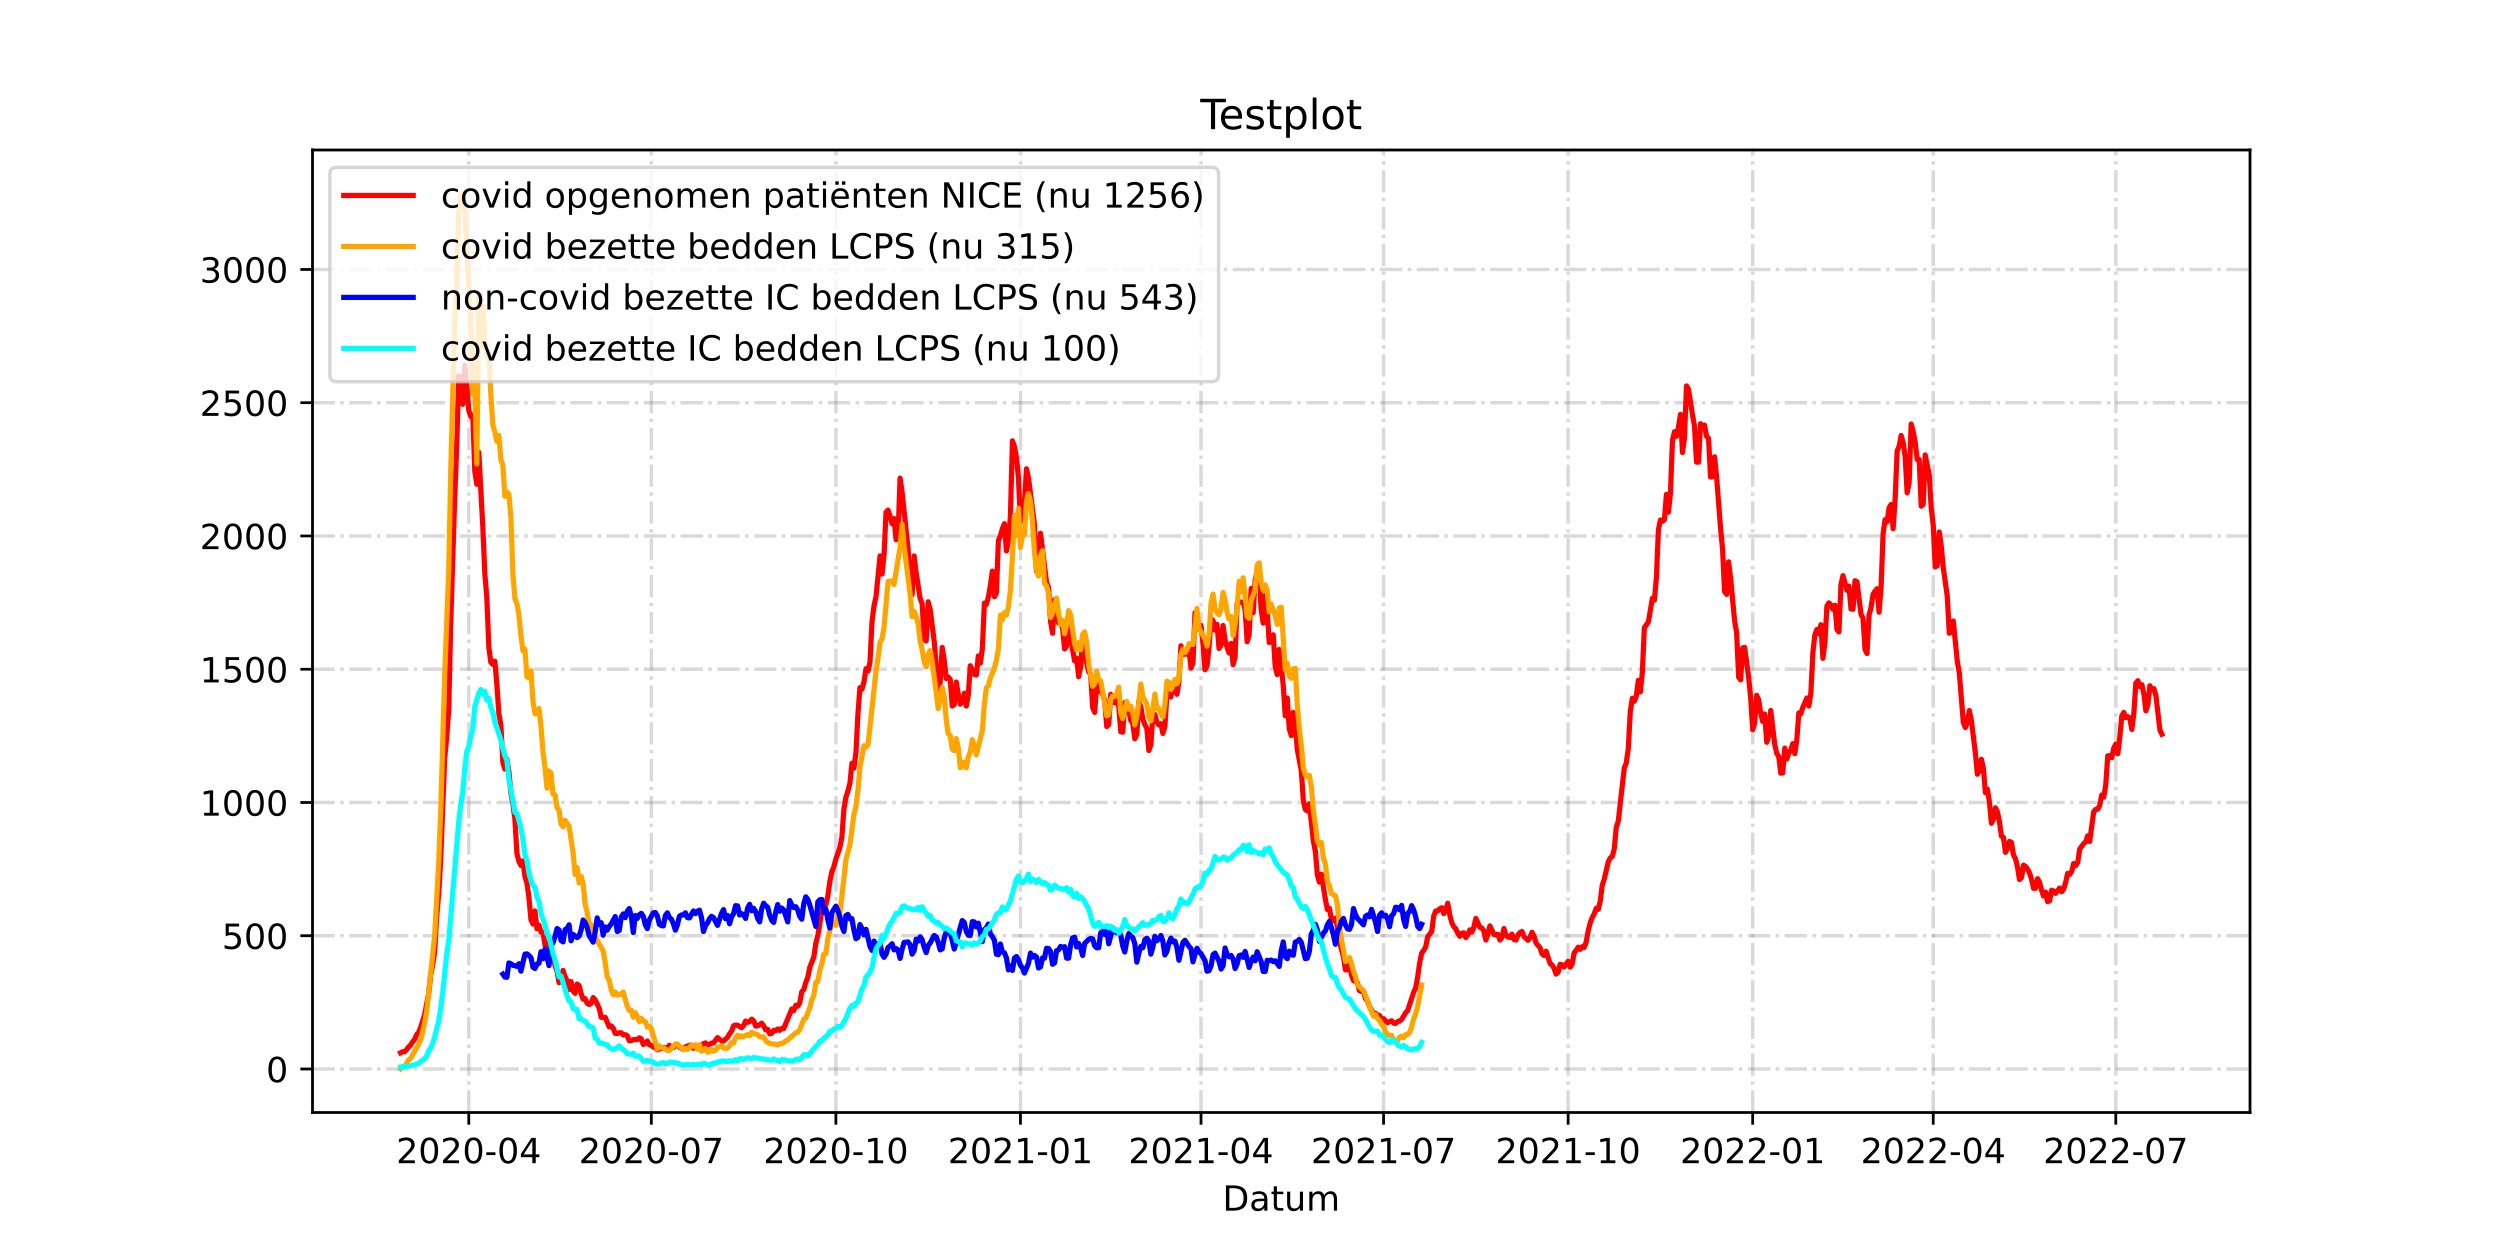 <?xml version="1.0" encoding="utf-8" standalone="no"?>
<!DOCTYPE svg PUBLIC "-//W3C//DTD SVG 1.1//EN"
  "http://www.w3.org/Graphics/SVG/1.1/DTD/svg11.dtd">
<!-- Created with matplotlib (https://matplotlib.org/) -->
<svg height="360pt" version="1.1" viewBox="0 0 720 360" width="720pt" xmlns="http://www.w3.org/2000/svg" xmlns:xlink="http://www.w3.org/1999/xlink">
 <defs>
  <style type="text/css">*{stroke-linecap:butt;stroke-linejoin:round;}</style>
 </defs>
 <g id="figure_1">
  <g id="patch_1">
   <path d="M 0 360 
L 720 360 
L 720 0 
L 0 0 
z
" style="fill:#ffffff;"/>
  </g>
  <g id="axes_1">
   <g id="patch_2">
    <path d="M 90 320.4 
L 648 320.4 
L 648 43.2 
L 90 43.2 
z
" style="fill:#ffffff;"/>
   </g>
   <g id="matplotlib.axis_1">
    <g id="xtick_1">
     <g id="line2d_1">
      <path clip-path="url(#pc234eeebad)" d="M 135.007 320.4 
L 135.007 43.2 
" style="fill:none;stroke:#808080;stroke-dasharray:6.4,1.6,1,1.6;stroke-dashoffset:0;stroke-opacity:0.3;"/>
     </g>
     <g id="line2d_2">
      <defs>
       <path d="M 0 0 
L 0 3.5 
" id="m1b7b1c864e" style="stroke:#000000;stroke-width:0.8;"/>
      </defs>
      <g>
       <use style="stroke:#000000;stroke-width:0.8;" x="135.007" xlink:href="#m1b7b1c864e" y="320.4"/>
      </g>
     </g>
     <g id="text_1">
      <!-- 2020-04 -->
      <g transform="translate(114.116 334.998)scale(0.1 -0.1)">
       <defs>
        <path d="M 19.188 8.297 
L 53.609 8.297 
L 53.609 0 
L 7.328 0 
L 7.328 8.297 
Q 12.938 14.109 22.625 23.891 
Q 32.328 33.688 34.812 36.531 
Q 39.547 41.844 41.422 45.531 
Q 43.312 49.219 43.312 52.781 
Q 43.312 58.594 39.234 62.25 
Q 35.156 65.922 28.609 65.922 
Q 23.969 65.922 18.812 64.312 
Q 13.672 62.703 7.812 59.422 
L 7.812 69.391 
Q 13.766 71.781 18.938 73 
Q 24.125 74.219 28.422 74.219 
Q 39.75 74.219 46.484 68.547 
Q 53.219 62.891 53.219 53.422 
Q 53.219 48.922 51.531 44.891 
Q 49.859 40.875 45.406 35.406 
Q 44.188 33.984 37.641 27.219 
Q 31.109 20.453 19.188 8.297 
z
" id="DejaVuSans-50"/>
        <path d="M 31.781 66.406 
Q 24.172 66.406 20.328 58.906 
Q 16.5 51.422 16.5 36.375 
Q 16.5 21.391 20.328 13.891 
Q 24.172 6.391 31.781 6.391 
Q 39.453 6.391 43.281 13.891 
Q 47.125 21.391 47.125 36.375 
Q 47.125 51.422 43.281 58.906 
Q 39.453 66.406 31.781 66.406 
z
M 31.781 74.219 
Q 44.047 74.219 50.516 64.516 
Q 56.984 54.828 56.984 36.375 
Q 56.984 17.969 50.516 8.266 
Q 44.047 -1.422 31.781 -1.422 
Q 19.531 -1.422 13.062 8.266 
Q 6.594 17.969 6.594 36.375 
Q 6.594 54.828 13.062 64.516 
Q 19.531 74.219 31.781 74.219 
z
" id="DejaVuSans-48"/>
        <path d="M 4.891 31.391 
L 31.203 31.391 
L 31.203 23.391 
L 4.891 23.391 
z
" id="DejaVuSans-45"/>
        <path d="M 37.797 64.312 
L 12.891 25.391 
L 37.797 25.391 
z
M 35.203 72.906 
L 47.609 72.906 
L 47.609 25.391 
L 58.016 25.391 
L 58.016 17.188 
L 47.609 17.188 
L 47.609 0 
L 37.797 0 
L 37.797 17.188 
L 4.891 17.188 
L 4.891 26.703 
z
" id="DejaVuSans-52"/>
       </defs>
       <use xlink:href="#DejaVuSans-50"/>
       <use x="63.623" xlink:href="#DejaVuSans-48"/>
       <use x="127.246" xlink:href="#DejaVuSans-50"/>
       <use x="190.869" xlink:href="#DejaVuSans-48"/>
       <use x="254.492" xlink:href="#DejaVuSans-45"/>
       <use x="290.576" xlink:href="#DejaVuSans-48"/>
       <use x="354.199" xlink:href="#DejaVuSans-52"/>
      </g>
     </g>
    </g>
    <g id="xtick_2">
     <g id="line2d_3">
      <path clip-path="url(#pc234eeebad)" d="M 187.584 320.4 
L 187.584 43.2 
" style="fill:none;stroke:#808080;stroke-dasharray:6.4,1.6,1,1.6;stroke-dashoffset:0;stroke-opacity:0.3;"/>
     </g>
     <g id="line2d_4">
      <g>
       <use style="stroke:#000000;stroke-width:0.8;" x="187.584" xlink:href="#m1b7b1c864e" y="320.4"/>
      </g>
     </g>
     <g id="text_2">
      <!-- 2020-07 -->
      <g transform="translate(166.692 334.998)scale(0.1 -0.1)">
       <defs>
        <path d="M 8.203 72.906 
L 55.078 72.906 
L 55.078 68.703 
L 28.609 0 
L 18.312 0 
L 43.219 64.594 
L 8.203 64.594 
z
" id="DejaVuSans-55"/>
       </defs>
       <use xlink:href="#DejaVuSans-50"/>
       <use x="63.623" xlink:href="#DejaVuSans-48"/>
       <use x="127.246" xlink:href="#DejaVuSans-50"/>
       <use x="190.869" xlink:href="#DejaVuSans-48"/>
       <use x="254.492" xlink:href="#DejaVuSans-45"/>
       <use x="290.576" xlink:href="#DejaVuSans-48"/>
       <use x="354.199" xlink:href="#DejaVuSans-55"/>
      </g>
     </g>
    </g>
    <g id="xtick_3">
     <g id="line2d_5">
      <path clip-path="url(#pc234eeebad)" d="M 240.737 320.4 
L 240.737 43.2 
" style="fill:none;stroke:#808080;stroke-dasharray:6.4,1.6,1,1.6;stroke-dashoffset:0;stroke-opacity:0.3;"/>
     </g>
     <g id="line2d_6">
      <g>
       <use style="stroke:#000000;stroke-width:0.8;" x="240.737" xlink:href="#m1b7b1c864e" y="320.4"/>
      </g>
     </g>
     <g id="text_3">
      <!-- 2020-10 -->
      <g transform="translate(219.846 334.998)scale(0.1 -0.1)">
       <defs>
        <path d="M 12.406 8.297 
L 28.516 8.297 
L 28.516 63.922 
L 10.984 60.406 
L 10.984 69.391 
L 28.422 72.906 
L 38.281 72.906 
L 38.281 8.297 
L 54.391 8.297 
L 54.391 0 
L 12.406 0 
z
" id="DejaVuSans-49"/>
       </defs>
       <use xlink:href="#DejaVuSans-50"/>
       <use x="63.623" xlink:href="#DejaVuSans-48"/>
       <use x="127.246" xlink:href="#DejaVuSans-50"/>
       <use x="190.869" xlink:href="#DejaVuSans-48"/>
       <use x="254.492" xlink:href="#DejaVuSans-45"/>
       <use x="290.576" xlink:href="#DejaVuSans-49"/>
       <use x="354.199" xlink:href="#DejaVuSans-48"/>
      </g>
     </g>
    </g>
    <g id="xtick_4">
     <g id="line2d_7">
      <path clip-path="url(#pc234eeebad)" d="M 293.891 320.4 
L 293.891 43.2 
" style="fill:none;stroke:#808080;stroke-dasharray:6.4,1.6,1,1.6;stroke-dashoffset:0;stroke-opacity:0.3;"/>
     </g>
     <g id="line2d_8">
      <g>
       <use style="stroke:#000000;stroke-width:0.8;" x="293.891" xlink:href="#m1b7b1c864e" y="320.4"/>
      </g>
     </g>
     <g id="text_4">
      <!-- 2021-01 -->
      <g transform="translate(273 334.998)scale(0.1 -0.1)">
       <use xlink:href="#DejaVuSans-50"/>
       <use x="63.623" xlink:href="#DejaVuSans-48"/>
       <use x="127.246" xlink:href="#DejaVuSans-50"/>
       <use x="190.869" xlink:href="#DejaVuSans-49"/>
       <use x="254.492" xlink:href="#DejaVuSans-45"/>
       <use x="290.576" xlink:href="#DejaVuSans-48"/>
       <use x="354.199" xlink:href="#DejaVuSans-49"/>
      </g>
     </g>
    </g>
    <g id="xtick_5">
     <g id="line2d_9">
      <path clip-path="url(#pc234eeebad)" d="M 345.89 320.4 
L 345.89 43.2 
" style="fill:none;stroke:#808080;stroke-dasharray:6.4,1.6,1,1.6;stroke-dashoffset:0;stroke-opacity:0.3;"/>
     </g>
     <g id="line2d_10">
      <g>
       <use style="stroke:#000000;stroke-width:0.8;" x="345.89" xlink:href="#m1b7b1c864e" y="320.4"/>
      </g>
     </g>
     <g id="text_5">
      <!-- 2021-04 -->
      <g transform="translate(324.998 334.998)scale(0.1 -0.1)">
       <use xlink:href="#DejaVuSans-50"/>
       <use x="63.623" xlink:href="#DejaVuSans-48"/>
       <use x="127.246" xlink:href="#DejaVuSans-50"/>
       <use x="190.869" xlink:href="#DejaVuSans-49"/>
       <use x="254.492" xlink:href="#DejaVuSans-45"/>
       <use x="290.576" xlink:href="#DejaVuSans-48"/>
       <use x="354.199" xlink:href="#DejaVuSans-52"/>
      </g>
     </g>
    </g>
    <g id="xtick_6">
     <g id="line2d_11">
      <path clip-path="url(#pc234eeebad)" d="M 398.466 320.4 
L 398.466 43.2 
" style="fill:none;stroke:#808080;stroke-dasharray:6.4,1.6,1,1.6;stroke-dashoffset:0;stroke-opacity:0.3;"/>
     </g>
     <g id="line2d_12">
      <g>
       <use style="stroke:#000000;stroke-width:0.8;" x="398.466" xlink:href="#m1b7b1c864e" y="320.4"/>
      </g>
     </g>
     <g id="text_6">
      <!-- 2021-07 -->
      <g transform="translate(377.574 334.998)scale(0.1 -0.1)">
       <use xlink:href="#DejaVuSans-50"/>
       <use x="63.623" xlink:href="#DejaVuSans-48"/>
       <use x="127.246" xlink:href="#DejaVuSans-50"/>
       <use x="190.869" xlink:href="#DejaVuSans-49"/>
       <use x="254.492" xlink:href="#DejaVuSans-45"/>
       <use x="290.576" xlink:href="#DejaVuSans-48"/>
       <use x="354.199" xlink:href="#DejaVuSans-55"/>
      </g>
     </g>
    </g>
    <g id="xtick_7">
     <g id="line2d_13">
      <path clip-path="url(#pc234eeebad)" d="M 451.62 320.4 
L 451.62 43.2 
" style="fill:none;stroke:#808080;stroke-dasharray:6.4,1.6,1,1.6;stroke-dashoffset:0;stroke-opacity:0.3;"/>
     </g>
     <g id="line2d_14">
      <g>
       <use style="stroke:#000000;stroke-width:0.8;" x="451.62" xlink:href="#m1b7b1c864e" y="320.4"/>
      </g>
     </g>
     <g id="text_7">
      <!-- 2021-10 -->
      <g transform="translate(430.728 334.998)scale(0.1 -0.1)">
       <use xlink:href="#DejaVuSans-50"/>
       <use x="63.623" xlink:href="#DejaVuSans-48"/>
       <use x="127.246" xlink:href="#DejaVuSans-50"/>
       <use x="190.869" xlink:href="#DejaVuSans-49"/>
       <use x="254.492" xlink:href="#DejaVuSans-45"/>
       <use x="290.576" xlink:href="#DejaVuSans-49"/>
       <use x="354.199" xlink:href="#DejaVuSans-48"/>
      </g>
     </g>
    </g>
    <g id="xtick_8">
     <g id="line2d_15">
      <path clip-path="url(#pc234eeebad)" d="M 504.773 320.4 
L 504.773 43.2 
" style="fill:none;stroke:#808080;stroke-dasharray:6.4,1.6,1,1.6;stroke-dashoffset:0;stroke-opacity:0.3;"/>
     </g>
     <g id="line2d_16">
      <g>
       <use style="stroke:#000000;stroke-width:0.8;" x="504.773" xlink:href="#m1b7b1c864e" y="320.4"/>
      </g>
     </g>
     <g id="text_8">
      <!-- 2022-01 -->
      <g transform="translate(483.882 334.998)scale(0.1 -0.1)">
       <use xlink:href="#DejaVuSans-50"/>
       <use x="63.623" xlink:href="#DejaVuSans-48"/>
       <use x="127.246" xlink:href="#DejaVuSans-50"/>
       <use x="190.869" xlink:href="#DejaVuSans-50"/>
       <use x="254.492" xlink:href="#DejaVuSans-45"/>
       <use x="290.576" xlink:href="#DejaVuSans-48"/>
       <use x="354.199" xlink:href="#DejaVuSans-49"/>
      </g>
     </g>
    </g>
    <g id="xtick_9">
     <g id="line2d_17">
      <path clip-path="url(#pc234eeebad)" d="M 556.772 320.4 
L 556.772 43.2 
" style="fill:none;stroke:#808080;stroke-dasharray:6.4,1.6,1,1.6;stroke-dashoffset:0;stroke-opacity:0.3;"/>
     </g>
     <g id="line2d_18">
      <g>
       <use style="stroke:#000000;stroke-width:0.8;" x="556.772" xlink:href="#m1b7b1c864e" y="320.4"/>
      </g>
     </g>
     <g id="text_9">
      <!-- 2022-04 -->
      <g transform="translate(535.88 334.998)scale(0.1 -0.1)">
       <use xlink:href="#DejaVuSans-50"/>
       <use x="63.623" xlink:href="#DejaVuSans-48"/>
       <use x="127.246" xlink:href="#DejaVuSans-50"/>
       <use x="190.869" xlink:href="#DejaVuSans-50"/>
       <use x="254.492" xlink:href="#DejaVuSans-45"/>
       <use x="290.576" xlink:href="#DejaVuSans-48"/>
       <use x="354.199" xlink:href="#DejaVuSans-52"/>
      </g>
     </g>
    </g>
    <g id="xtick_10">
     <g id="line2d_19">
      <path clip-path="url(#pc234eeebad)" d="M 609.348 320.4 
L 609.348 43.2 
" style="fill:none;stroke:#808080;stroke-dasharray:6.4,1.6,1,1.6;stroke-dashoffset:0;stroke-opacity:0.3;"/>
     </g>
     <g id="line2d_20">
      <g>
       <use style="stroke:#000000;stroke-width:0.8;" x="609.348" xlink:href="#m1b7b1c864e" y="320.4"/>
      </g>
     </g>
     <g id="text_10">
      <!-- 2022-07 -->
      <g transform="translate(588.456 334.998)scale(0.1 -0.1)">
       <use xlink:href="#DejaVuSans-50"/>
       <use x="63.623" xlink:href="#DejaVuSans-48"/>
       <use x="127.246" xlink:href="#DejaVuSans-50"/>
       <use x="190.869" xlink:href="#DejaVuSans-50"/>
       <use x="254.492" xlink:href="#DejaVuSans-45"/>
       <use x="290.576" xlink:href="#DejaVuSans-48"/>
       <use x="354.199" xlink:href="#DejaVuSans-55"/>
      </g>
     </g>
    </g>
    <g id="text_11">
     <!-- Datum -->
     <g transform="translate(352.087 348.677)scale(0.1 -0.1)">
      <defs>
       <path d="M 19.672 64.797 
L 19.672 8.109 
L 31.594 8.109 
Q 46.688 8.109 53.688 14.938 
Q 60.688 21.781 60.688 36.531 
Q 60.688 51.172 53.688 57.984 
Q 46.688 64.797 31.594 64.797 
z
M 9.812 72.906 
L 30.078 72.906 
Q 51.266 72.906 61.172 64.094 
Q 71.094 55.281 71.094 36.531 
Q 71.094 17.672 61.125 8.828 
Q 51.172 0 30.078 0 
L 9.812 0 
z
" id="DejaVuSans-68"/>
       <path d="M 34.281 27.484 
Q 23.391 27.484 19.188 25 
Q 14.984 22.516 14.984 16.5 
Q 14.984 11.719 18.141 8.906 
Q 21.297 6.109 26.703 6.109 
Q 34.188 6.109 38.703 11.406 
Q 43.219 16.703 43.219 25.484 
L 43.219 27.484 
z
M 52.203 31.203 
L 52.203 0 
L 43.219 0 
L 43.219 8.297 
Q 40.141 3.328 35.547 0.953 
Q 30.953 -1.422 24.312 -1.422 
Q 15.922 -1.422 10.953 3.297 
Q 6 8.016 6 15.922 
Q 6 25.141 12.172 29.828 
Q 18.359 34.516 30.609 34.516 
L 43.219 34.516 
L 43.219 35.406 
Q 43.219 41.609 39.141 45 
Q 35.062 48.391 27.688 48.391 
Q 23 48.391 18.547 47.266 
Q 14.109 46.141 10.016 43.891 
L 10.016 52.203 
Q 14.938 54.109 19.578 55.047 
Q 24.219 56 28.609 56 
Q 40.484 56 46.344 49.844 
Q 52.203 43.703 52.203 31.203 
z
" id="DejaVuSans-97"/>
       <path d="M 18.312 70.219 
L 18.312 54.688 
L 36.812 54.688 
L 36.812 47.703 
L 18.312 47.703 
L 18.312 18.016 
Q 18.312 11.328 20.141 9.422 
Q 21.969 7.516 27.594 7.516 
L 36.812 7.516 
L 36.812 0 
L 27.594 0 
Q 17.188 0 13.234 3.875 
Q 9.281 7.766 9.281 18.016 
L 9.281 47.703 
L 2.688 47.703 
L 2.688 54.688 
L 9.281 54.688 
L 9.281 70.219 
z
" id="DejaVuSans-116"/>
       <path d="M 8.5 21.578 
L 8.5 54.688 
L 17.484 54.688 
L 17.484 21.922 
Q 17.484 14.156 20.5 10.266 
Q 23.531 6.391 29.594 6.391 
Q 36.859 6.391 41.078 11.031 
Q 45.312 15.672 45.312 23.688 
L 45.312 54.688 
L 54.297 54.688 
L 54.297 0 
L 45.312 0 
L 45.312 8.406 
Q 42.047 3.422 37.719 1 
Q 33.406 -1.422 27.688 -1.422 
Q 18.266 -1.422 13.375 4.438 
Q 8.5 10.297 8.5 21.578 
z
M 31.109 56 
z
" id="DejaVuSans-117"/>
       <path d="M 52 44.188 
Q 55.375 50.25 60.062 53.125 
Q 64.75 56 71.094 56 
Q 79.641 56 84.281 50.016 
Q 88.922 44.047 88.922 33.016 
L 88.922 0 
L 79.891 0 
L 79.891 32.719 
Q 79.891 40.578 77.094 44.375 
Q 74.312 48.188 68.609 48.188 
Q 61.625 48.188 57.562 43.547 
Q 53.516 38.922 53.516 30.906 
L 53.516 0 
L 44.484 0 
L 44.484 32.719 
Q 44.484 40.625 41.703 44.406 
Q 38.922 48.188 33.109 48.188 
Q 26.219 48.188 22.156 43.531 
Q 18.109 38.875 18.109 30.906 
L 18.109 0 
L 9.078 0 
L 9.078 54.688 
L 18.109 54.688 
L 18.109 46.188 
Q 21.188 51.219 25.484 53.609 
Q 29.781 56 35.688 56 
Q 41.656 56 45.828 52.969 
Q 50 49.953 52 44.188 
z
" id="DejaVuSans-109"/>
      </defs>
      <use xlink:href="#DejaVuSans-68"/>
      <use x="77.002" xlink:href="#DejaVuSans-97"/>
      <use x="138.281" xlink:href="#DejaVuSans-116"/>
      <use x="177.49" xlink:href="#DejaVuSans-117"/>
      <use x="240.869" xlink:href="#DejaVuSans-109"/>
     </g>
    </g>
   </g>
   <g id="matplotlib.axis_2">
    <g id="ytick_1">
     <g id="line2d_21">
      <path clip-path="url(#pc234eeebad)" d="M 90 307.877 
L 648 307.877 
" style="fill:none;stroke:#808080;stroke-dasharray:6.4,1.6,1,1.6;stroke-dashoffset:0;stroke-opacity:0.3;"/>
     </g>
     <g id="line2d_22">
      <defs>
       <path d="M 0 0 
L -3.5 0 
" id="m484ea83559" style="stroke:#000000;stroke-width:0.8;"/>
      </defs>
      <g>
       <use style="stroke:#000000;stroke-width:0.8;" x="90" xlink:href="#m484ea83559" y="307.877"/>
      </g>
     </g>
     <g id="text_12">
      <!-- 0 -->
      <g transform="translate(76.638 311.676)scale(0.1 -0.1)">
       <use xlink:href="#DejaVuSans-48"/>
      </g>
     </g>
    </g>
    <g id="ytick_2">
     <g id="line2d_23">
      <path clip-path="url(#pc234eeebad)" d="M 90 269.497 
L 648 269.497 
" style="fill:none;stroke:#808080;stroke-dasharray:6.4,1.6,1,1.6;stroke-dashoffset:0;stroke-opacity:0.3;"/>
     </g>
     <g id="line2d_24">
      <g>
       <use style="stroke:#000000;stroke-width:0.8;" x="90" xlink:href="#m484ea83559" y="269.497"/>
      </g>
     </g>
     <g id="text_13">
      <!-- 500 -->
      <g transform="translate(63.913 273.296)scale(0.1 -0.1)">
       <defs>
        <path d="M 10.797 72.906 
L 49.516 72.906 
L 49.516 64.594 
L 19.828 64.594 
L 19.828 46.734 
Q 21.969 47.469 24.109 47.828 
Q 26.266 48.188 28.422 48.188 
Q 40.625 48.188 47.75 41.5 
Q 54.891 34.812 54.891 23.391 
Q 54.891 11.625 47.562 5.094 
Q 40.234 -1.422 26.906 -1.422 
Q 22.312 -1.422 17.547 -0.641 
Q 12.797 0.141 7.719 1.703 
L 7.719 11.625 
Q 12.109 9.234 16.797 8.062 
Q 21.484 6.891 26.703 6.891 
Q 35.156 6.891 40.078 11.328 
Q 45.016 15.766 45.016 23.391 
Q 45.016 31 40.078 35.438 
Q 35.156 39.891 26.703 39.891 
Q 22.75 39.891 18.812 39.016 
Q 14.891 38.141 10.797 36.281 
z
" id="DejaVuSans-53"/>
       </defs>
       <use xlink:href="#DejaVuSans-53"/>
       <use x="63.623" xlink:href="#DejaVuSans-48"/>
       <use x="127.246" xlink:href="#DejaVuSans-48"/>
      </g>
     </g>
    </g>
    <g id="ytick_3">
     <g id="line2d_25">
      <path clip-path="url(#pc234eeebad)" d="M 90 231.118 
L 648 231.118 
" style="fill:none;stroke:#808080;stroke-dasharray:6.4,1.6,1,1.6;stroke-dashoffset:0;stroke-opacity:0.3;"/>
     </g>
     <g id="line2d_26">
      <g>
       <use style="stroke:#000000;stroke-width:0.8;" x="90" xlink:href="#m484ea83559" y="231.118"/>
      </g>
     </g>
     <g id="text_14">
      <!-- 1000 -->
      <g transform="translate(57.55 234.917)scale(0.1 -0.1)">
       <use xlink:href="#DejaVuSans-49"/>
       <use x="63.623" xlink:href="#DejaVuSans-48"/>
       <use x="127.246" xlink:href="#DejaVuSans-48"/>
       <use x="190.869" xlink:href="#DejaVuSans-48"/>
      </g>
     </g>
    </g>
    <g id="ytick_4">
     <g id="line2d_27">
      <path clip-path="url(#pc234eeebad)" d="M 90 192.738 
L 648 192.738 
" style="fill:none;stroke:#808080;stroke-dasharray:6.4,1.6,1,1.6;stroke-dashoffset:0;stroke-opacity:0.3;"/>
     </g>
     <g id="line2d_28">
      <g>
       <use style="stroke:#000000;stroke-width:0.8;" x="90" xlink:href="#m484ea83559" y="192.738"/>
      </g>
     </g>
     <g id="text_15">
      <!-- 1500 -->
      <g transform="translate(57.55 196.537)scale(0.1 -0.1)">
       <use xlink:href="#DejaVuSans-49"/>
       <use x="63.623" xlink:href="#DejaVuSans-53"/>
       <use x="127.246" xlink:href="#DejaVuSans-48"/>
       <use x="190.869" xlink:href="#DejaVuSans-48"/>
      </g>
     </g>
    </g>
    <g id="ytick_5">
     <g id="line2d_29">
      <path clip-path="url(#pc234eeebad)" d="M 90 154.359 
L 648 154.359 
" style="fill:none;stroke:#808080;stroke-dasharray:6.4,1.6,1,1.6;stroke-dashoffset:0;stroke-opacity:0.3;"/>
     </g>
     <g id="line2d_30">
      <g>
       <use style="stroke:#000000;stroke-width:0.8;" x="90" xlink:href="#m484ea83559" y="154.359"/>
      </g>
     </g>
     <g id="text_16">
      <!-- 2000 -->
      <g transform="translate(57.55 158.158)scale(0.1 -0.1)">
       <use xlink:href="#DejaVuSans-50"/>
       <use x="63.623" xlink:href="#DejaVuSans-48"/>
       <use x="127.246" xlink:href="#DejaVuSans-48"/>
       <use x="190.869" xlink:href="#DejaVuSans-48"/>
      </g>
     </g>
    </g>
    <g id="ytick_6">
     <g id="line2d_31">
      <path clip-path="url(#pc234eeebad)" d="M 90 115.979 
L 648 115.979 
" style="fill:none;stroke:#808080;stroke-dasharray:6.4,1.6,1,1.6;stroke-dashoffset:0;stroke-opacity:0.3;"/>
     </g>
     <g id="line2d_32">
      <g>
       <use style="stroke:#000000;stroke-width:0.8;" x="90" xlink:href="#m484ea83559" y="115.979"/>
      </g>
     </g>
     <g id="text_17">
      <!-- 2500 -->
      <g transform="translate(57.55 119.778)scale(0.1 -0.1)">
       <use xlink:href="#DejaVuSans-50"/>
       <use x="63.623" xlink:href="#DejaVuSans-53"/>
       <use x="127.246" xlink:href="#DejaVuSans-48"/>
       <use x="190.869" xlink:href="#DejaVuSans-48"/>
      </g>
     </g>
    </g>
    <g id="ytick_7">
     <g id="line2d_33">
      <path clip-path="url(#pc234eeebad)" d="M 90 77.6 
L 648 77.6 
" style="fill:none;stroke:#808080;stroke-dasharray:6.4,1.6,1,1.6;stroke-dashoffset:0;stroke-opacity:0.3;"/>
     </g>
     <g id="line2d_34">
      <g>
       <use style="stroke:#000000;stroke-width:0.8;" x="90" xlink:href="#m484ea83559" y="77.6"/>
      </g>
     </g>
     <g id="text_18">
      <!-- 3000 -->
      <g transform="translate(57.55 81.399)scale(0.1 -0.1)">
       <defs>
        <path d="M 40.578 39.312 
Q 47.656 37.797 51.625 33 
Q 55.609 28.219 55.609 21.188 
Q 55.609 10.406 48.188 4.484 
Q 40.766 -1.422 27.094 -1.422 
Q 22.516 -1.422 17.656 -0.516 
Q 12.797 0.391 7.625 2.203 
L 7.625 11.719 
Q 11.719 9.328 16.594 8.109 
Q 21.484 6.891 26.812 6.891 
Q 36.078 6.891 40.938 10.547 
Q 45.797 14.203 45.797 21.188 
Q 45.797 27.641 41.281 31.266 
Q 36.766 34.906 28.719 34.906 
L 20.219 34.906 
L 20.219 43.016 
L 29.109 43.016 
Q 36.375 43.016 40.234 45.922 
Q 44.094 48.828 44.094 54.297 
Q 44.094 59.906 40.109 62.906 
Q 36.141 65.922 28.719 65.922 
Q 24.656 65.922 20.016 65.031 
Q 15.375 64.156 9.812 62.312 
L 9.812 71.094 
Q 15.438 72.656 20.344 73.438 
Q 25.25 74.219 29.594 74.219 
Q 40.828 74.219 47.359 69.109 
Q 53.906 64.016 53.906 55.328 
Q 53.906 49.266 50.438 45.094 
Q 46.969 40.922 40.578 39.312 
z
" id="DejaVuSans-51"/>
       </defs>
       <use xlink:href="#DejaVuSans-51"/>
       <use x="63.623" xlink:href="#DejaVuSans-48"/>
       <use x="127.246" xlink:href="#DejaVuSans-48"/>
       <use x="190.869" xlink:href="#DejaVuSans-48"/>
      </g>
     </g>
    </g>
   </g>
   <g id="line2d_35">
    <path clip-path="url(#pc234eeebad)" d="M 115.364 303.194 
L 115.941 302.887 
L 116.519 302.887 
L 117.097 302.35 
L 117.675 301.506 
L 118.252 300.968 
L 118.83 300.047 
L 119.408 299.357 
L 119.986 297.975 
L 120.563 297.361 
L 121.141 295.902 
L 122.297 292.218 
L 123.452 286.154 
L 124.03 280.858 
L 124.608 277.864 
L 125.186 274.18 
L 125.763 263.971 
L 126.341 257.523 
L 126.919 247.698 
L 128.074 218.376 
L 128.652 212.312 
L 129.23 204.482 
L 129.808 179.382 
L 130.963 143.229 
L 131.541 128.107 
L 132.119 108.15 
L 132.696 112.832 
L 133.274 116.44 
L 133.852 105.233 
L 134.43 110.836 
L 135.007 118.205 
L 135.585 119.971 
L 136.163 119.51 
L 136.741 135.706 
L 137.318 139.467 
L 137.896 130.256 
L 139.052 151.749 
L 139.63 165.258 
L 140.207 172.09 
L 140.785 186.444 
L 141.363 190.742 
L 141.941 191.357 
L 142.518 190.435 
L 143.096 197.113 
L 143.674 205.557 
L 144.252 208.781 
L 144.829 219.604 
L 145.407 221.523 
L 145.985 218.606 
L 146.563 222.214 
L 147.14 228.354 
L 147.718 231.578 
L 148.296 235.954 
L 148.874 245.855 
L 149.451 248.081 
L 150.029 249.233 
L 150.607 247.928 
L 151.185 252.457 
L 151.762 254.376 
L 152.34 258.521 
L 152.918 264.892 
L 153.496 266.12 
L 154.074 262.359 
L 154.651 267.501 
L 155.229 266.427 
L 155.807 268.423 
L 156.385 268.499 
L 156.962 272.184 
L 157.54 273.565 
L 158.118 271.339 
L 159.851 278.094 
L 160.429 279.706 
L 161.007 283.007 
L 161.584 281.932 
L 162.162 279.476 
L 162.74 281.318 
L 163.318 282.393 
L 163.895 285.003 
L 164.473 282.7 
L 165.051 285.463 
L 165.629 286.077 
L 166.206 283.391 
L 166.784 283.851 
L 167.362 286.154 
L 167.94 287.766 
L 168.517 287.612 
L 169.095 288.917 
L 169.673 289.301 
L 170.251 288.994 
L 170.829 287.305 
L 171.406 287.919 
L 172.562 290.376 
L 173.14 292.986 
L 174.295 292.986 
L 175.451 295.749 
L 176.028 295.442 
L 176.606 296.133 
L 177.184 297.591 
L 177.762 297.668 
L 178.339 297.438 
L 178.917 297.438 
L 179.495 298.052 
L 180.073 297.975 
L 180.65 298.282 
L 181.228 299.74 
L 181.806 299.664 
L 182.384 299.433 
L 182.961 299.357 
L 183.539 299.433 
L 184.117 298.896 
L 184.695 299.203 
L 185.273 300.815 
L 185.85 300.508 
L 186.428 299.817 
L 187.006 300.892 
L 187.584 301.045 
L 188.161 301.583 
L 188.739 301.583 
L 189.317 302.35 
L 191.05 301.659 
L 191.628 301.813 
L 192.206 301.813 
L 192.783 301.045 
L 193.361 301.659 
L 193.939 301.659 
L 194.517 301.122 
L 195.094 301.045 
L 195.672 301.583 
L 196.25 301.89 
L 196.828 302.043 
L 197.405 301.506 
L 198.561 301.045 
L 199.139 301.045 
L 199.717 301.89 
L 200.294 301.352 
L 200.872 301.583 
L 202.028 301.199 
L 202.605 300.585 
L 203.183 300.354 
L 203.761 301.045 
L 204.916 300.431 
L 205.494 300.354 
L 206.65 298.819 
L 207.227 299.357 
L 207.805 299.74 
L 208.383 299.817 
L 209.538 298.742 
L 210.116 297.745 
L 210.694 296.977 
L 211.272 295.442 
L 211.849 295.212 
L 212.427 295.288 
L 213.583 295.979 
L 214.16 295.365 
L 214.738 294.06 
L 215.316 294.444 
L 215.894 294.214 
L 216.472 293.523 
L 217.049 293.983 
L 217.627 295.519 
L 218.205 295.442 
L 218.783 295.135 
L 219.36 294.674 
L 219.938 295.442 
L 220.516 296.593 
L 221.094 296.44 
L 221.671 297.745 
L 222.249 297.591 
L 222.827 296.747 
L 223.405 296.823 
L 223.982 296.363 
L 224.56 296.747 
L 225.138 296.209 
L 225.716 296.209 
L 228.027 290.606 
L 228.604 291.067 
L 229.182 289.531 
L 229.76 289.762 
L 230.338 288.764 
L 230.916 285.617 
L 231.493 285.003 
L 232.071 282.93 
L 232.649 281.472 
L 233.227 278.555 
L 234.382 275.638 
L 234.96 271.646 
L 235.538 269.42 
L 236.693 262.359 
L 237.271 260.209 
L 237.849 260.593 
L 238.426 258.06 
L 239.004 253.838 
L 239.582 250.998 
L 240.16 249.617 
L 240.737 247.391 
L 241.893 244.09 
L 242.471 241.02 
L 243.048 233.037 
L 243.626 229.583 
L 244.204 227.817 
L 244.782 225.591 
L 245.359 219.834 
L 245.937 221.216 
L 246.515 216.764 
L 247.093 205.48 
L 247.671 198.035 
L 248.248 198.495 
L 248.826 196.346 
L 249.404 192.585 
L 249.982 193.275 
L 250.559 190.666 
L 251.137 178.998 
L 251.715 174.47 
L 252.293 171.86 
L 253.448 160.116 
L 254.026 165.335 
L 254.604 159.809 
L 255.181 147.527 
L 255.759 146.913 
L 256.337 148.602 
L 256.915 150.828 
L 257.492 149.369 
L 258.07 155.433 
L 258.648 153.745 
L 259.226 137.702 
L 259.803 141.77 
L 261.537 158.12 
L 262.115 169.71 
L 262.692 171.246 
L 263.27 160.116 
L 263.848 164.951 
L 265.003 172.397 
L 265.581 173.855 
L 266.159 184.218 
L 266.737 184.602 
L 267.314 173.318 
L 267.892 175.544 
L 269.048 184.678 
L 270.203 199.032 
L 270.781 196.423 
L 271.359 186.444 
L 271.936 190.052 
L 272.514 195.425 
L 273.092 194.964 
L 273.67 195.655 
L 274.247 203.331 
L 274.825 202.947 
L 275.403 196.423 
L 275.981 199.954 
L 276.559 202.794 
L 277.136 202.18 
L 277.714 199.646 
L 278.292 203.331 
L 278.87 200.184 
L 279.447 191.74 
L 280.603 194.197 
L 281.181 194.427 
L 281.758 188.9 
L 282.336 190.973 
L 282.914 186.904 
L 283.492 173.702 
L 284.069 174.086 
L 284.647 172.013 
L 285.225 168.636 
L 285.803 164.491 
L 286.38 171.86 
L 286.958 170.785 
L 287.536 155.664 
L 288.114 154.282 
L 288.691 152.286 
L 289.269 150.828 
L 289.847 158.657 
L 290.425 155.587 
L 291.002 148.678 
L 291.58 126.956 
L 292.158 128.568 
L 292.736 131.715 
L 293.314 137.779 
L 293.891 150.29 
L 294.469 146.452 
L 295.047 144.61 
L 295.625 135.015 
L 296.202 137.625 
L 297.936 151.135 
L 298.513 164.568 
L 299.091 163.8 
L 299.669 153.591 
L 301.402 167.715 
L 301.98 169.096 
L 302.558 178.922 
L 303.135 182.376 
L 303.713 172.704 
L 304.291 173.702 
L 304.869 179.459 
L 305.446 179.382 
L 306.024 180.994 
L 306.602 186.904 
L 307.18 186.137 
L 307.758 178.845 
L 308.335 182.376 
L 308.913 187.135 
L 309.491 190.359 
L 310.069 189.514 
L 310.646 194.887 
L 311.224 192.201 
L 311.802 184.064 
L 312.38 186.597 
L 312.957 190.973 
L 313.535 193.506 
L 314.113 194.197 
L 314.691 203.791 
L 315.268 205.173 
L 315.846 197.113 
L 316.424 199.032 
L 317.002 198.956 
L 317.579 199.954 
L 318.157 201.719 
L 318.735 209.241 
L 319.313 208.704 
L 319.89 199.954 
L 321.046 202.41 
L 321.624 201.796 
L 322.201 203.408 
L 322.779 210.777 
L 323.357 210.853 
L 323.935 202.333 
L 324.513 203.177 
L 325.09 204.482 
L 325.668 207.476 
L 326.246 208.397 
L 326.824 212.772 
L 327.401 211.544 
L 327.979 202.026 
L 328.557 203.484 
L 329.135 207.169 
L 329.712 208.627 
L 330.29 209.779 
L 330.868 216.15 
L 331.446 214.538 
L 332.023 205.864 
L 332.601 205.787 
L 333.179 208.013 
L 333.757 208.781 
L 334.334 208.397 
L 334.912 211.237 
L 335.49 209.241 
L 336.068 200.03 
L 336.645 199.723 
L 337.223 200.721 
L 337.801 197.497 
L 338.379 196.653 
L 338.957 199.954 
L 339.534 196.346 
L 340.112 185.983 
L 340.69 188.593 
L 341.268 188.056 
L 341.845 188.44 
L 342.423 186.751 
L 343.001 192.431 
L 343.579 190.896 
L 344.156 176.465 
L 344.734 178.231 
L 345.312 181.301 
L 345.89 180.15 
L 346.467 185.446 
L 347.045 192.892 
L 347.623 191.817 
L 348.201 186.444 
L 348.778 178.231 
L 349.356 178.691 
L 349.934 181.455 
L 350.512 179.843 
L 351.089 186.751 
L 351.667 185.753 
L 352.245 180.15 
L 352.823 184.295 
L 353.4 186.444 
L 353.978 188.056 
L 354.556 185.293 
L 355.134 191.433 
L 355.712 189.207 
L 356.289 173.932 
L 356.867 173.472 
L 357.445 173.395 
L 358.023 173.472 
L 358.6 175.621 
L 359.178 184.832 
L 359.756 182.759 
L 360.334 169.48 
L 360.911 176.465 
L 361.489 167.101 
L 362.067 164.491 
L 362.645 166.103 
L 363.222 175.621 
L 363.8 179.459 
L 364.378 171.476 
L 364.956 175.774 
L 365.533 185.062 
L 366.111 183.604 
L 366.689 182.836 
L 367.267 192.047 
L 367.844 194.273 
L 368.422 187.058 
L 369 191.664 
L 369.578 197.497 
L 370.156 206.171 
L 370.733 201.028 
L 371.311 209.932 
L 371.889 211.851 
L 372.467 205.173 
L 373.044 208.781 
L 373.622 215.843 
L 374.778 221.983 
L 375.355 230.58 
L 375.933 233.113 
L 376.511 233.574 
L 377.089 231.501 
L 378.244 242.171 
L 378.822 245.165 
L 379.4 251.996 
L 379.977 254.069 
L 380.555 251.766 
L 381.711 259.058 
L 382.288 261.975 
L 382.866 261.591 
L 383.444 264.738 
L 384.022 265.199 
L 384.6 264.431 
L 385.177 266.964 
L 385.755 271.186 
L 386.911 275.561 
L 387.488 279.322 
L 388.066 279.322 
L 388.644 277.48 
L 389.222 280.781 
L 389.799 282.393 
L 390.377 282.7 
L 390.955 283.16 
L 391.533 285.31 
L 392.11 285.54 
L 392.688 285.54 
L 393.266 287.612 
L 393.844 288.303 
L 394.421 289.915 
L 395.577 291.911 
L 396.155 291.834 
L 396.732 292.371 
L 397.31 292.448 
L 397.888 293.523 
L 398.466 293.369 
L 399.043 294.06 
L 399.621 294.521 
L 400.777 293.983 
L 401.355 294.674 
L 401.932 294.751 
L 402.51 294.214 
L 403.088 294.06 
L 403.666 293.6 
L 404.821 291.681 
L 405.399 291.067 
L 407.132 285.77 
L 407.71 284.542 
L 408.288 281.395 
L 408.865 277.25 
L 409.443 274.487 
L 410.021 273.719 
L 410.599 272.721 
L 411.176 269.804 
L 412.332 268.269 
L 412.91 263.817 
L 413.487 262.359 
L 414.065 262.359 
L 414.643 261.745 
L 415.221 261.438 
L 415.799 263.126 
L 416.376 262.052 
L 416.954 260.133 
L 417.532 263.51 
L 418.11 265.736 
L 418.687 266.887 
L 419.265 267.501 
L 419.843 268.73 
L 420.421 269.651 
L 420.998 268.806 
L 421.576 268.653 
L 422.154 270.035 
L 422.732 269.19 
L 423.309 267.809 
L 423.887 268.423 
L 424.465 267.041 
L 425.043 264.508 
L 426.198 267.041 
L 426.776 267.271 
L 427.354 268.116 
L 427.931 270.725 
L 428.509 269.037 
L 429.087 266.657 
L 430.242 269.113 
L 430.82 269.19 
L 431.398 269.113 
L 431.976 270.725 
L 432.554 270.035 
L 433.131 267.425 
L 433.709 269.267 
L 434.287 269.881 
L 434.865 269.958 
L 435.442 269.037 
L 436.02 270.572 
L 436.598 270.725 
L 437.176 269.267 
L 437.753 268.576 
L 438.331 268.269 
L 438.909 269.728 
L 440.064 270.802 
L 440.642 270.035 
L 441.22 268.499 
L 441.798 269.574 
L 442.375 271.57 
L 443.531 272.951 
L 444.109 274.717 
L 444.686 275.177 
L 445.264 273.949 
L 446.42 277.48 
L 446.998 277.941 
L 447.575 278.862 
L 448.153 280.551 
L 448.731 280.013 
L 449.309 277.71 
L 449.886 277.864 
L 450.464 278.478 
L 451.62 276.866 
L 452.197 278.555 
L 452.775 277.71 
L 453.353 274.41 
L 453.931 273.719 
L 454.508 272.798 
L 455.086 273.412 
L 455.664 272.644 
L 456.242 272.875 
L 456.819 271.339 
L 457.397 268.116 
L 457.975 265.813 
L 458.553 264.278 
L 459.13 263.203 
L 459.708 261.591 
L 460.286 261.898 
L 460.864 259.595 
L 461.441 254.99 
L 462.019 253.224 
L 463.175 248.235 
L 463.753 247.084 
L 464.33 246.7 
L 464.908 244.474 
L 465.486 238.256 
L 466.064 236.491 
L 467.797 221.139 
L 468.375 219.757 
L 468.952 215.536 
L 469.53 204.866 
L 470.108 201.105 
L 470.686 201.949 
L 471.263 200.414 
L 471.841 195.962 
L 472.419 199.263 
L 472.997 193.659 
L 473.574 180.764 
L 474.73 179.152 
L 475.885 172.32 
L 476.463 172.858 
L 477.041 166.41 
L 477.619 152.67 
L 478.197 149.753 
L 478.774 150.137 
L 479.352 149.676 
L 479.93 142.384 
L 480.508 147.527 
L 481.085 142.077 
L 481.663 126.879 
L 482.241 124.346 
L 482.819 125.651 
L 483.396 123.041 
L 483.974 119.357 
L 484.552 130.333 
L 485.13 126.111 
L 485.707 111.143 
L 486.285 112.064 
L 487.441 119.51 
L 488.018 122.734 
L 488.596 133.096 
L 489.174 133.096 
L 489.752 122.043 
L 490.329 122.58 
L 490.907 122.427 
L 491.485 125.651 
L 492.063 126.265 
L 492.641 137.395 
L 493.218 137.241 
L 493.796 131.561 
L 494.374 137.318 
L 495.529 152.209 
L 496.107 158.197 
L 496.685 170.401 
L 497.263 171.169 
L 497.84 161.804 
L 498.418 166.563 
L 499.574 178.922 
L 500.151 182.145 
L 500.729 195.041 
L 501.307 195.809 
L 501.885 186.597 
L 502.462 186.444 
L 503.618 195.194 
L 504.196 201.028 
L 504.773 210.162 
L 505.351 208.32 
L 505.929 200.261 
L 506.507 201.565 
L 507.084 205.403 
L 507.662 207.783 
L 508.24 205.634 
L 508.818 213.77 
L 509.396 211.851 
L 509.973 204.636 
L 511.129 214.461 
L 511.707 216.994 
L 512.284 217.915 
L 512.862 222.674 
L 513.44 222.597 
L 514.018 215.459 
L 514.595 218.606 
L 515.173 216.841 
L 515.751 215.996 
L 516.329 214.154 
L 516.906 217.071 
L 517.484 213.079 
L 518.062 205.327 
L 518.64 205.557 
L 519.217 203.715 
L 520.373 201.028 
L 520.951 203.331 
L 521.528 199.646 
L 522.106 187.979 
L 522.684 182.836 
L 523.262 181.301 
L 523.84 182.452 
L 524.417 179.919 
L 524.995 189.591 
L 525.573 185.062 
L 526.151 174.546 
L 526.728 173.625 
L 527.306 174.239 
L 527.884 175.467 
L 528.462 174.316 
L 529.039 181.301 
L 529.617 181.992 
L 530.195 168.406 
L 530.773 165.796 
L 531.928 170.017 
L 532.506 168.789 
L 533.084 175.391 
L 533.661 175.467 
L 534.239 167.254 
L 534.817 167.561 
L 535.972 176.926 
L 536.55 178 
L 537.128 187.058 
L 537.706 188.209 
L 538.283 177.156 
L 538.861 175.007 
L 539.439 171.169 
L 540.017 170.248 
L 540.595 169.557 
L 541.172 176.312 
L 541.75 169.25 
L 542.328 153.745 
L 542.906 149.676 
L 543.483 150.29 
L 544.061 146.222 
L 544.639 145.301 
L 545.217 152.286 
L 545.794 143.996 
L 546.372 129.872 
L 546.95 128.568 
L 547.528 125.42 
L 548.105 127.416 
L 548.683 131.484 
L 549.261 141.924 
L 549.839 138.93 
L 550.416 122.12 
L 550.994 124.269 
L 551.572 127.339 
L 552.15 132.329 
L 552.727 132.329 
L 553.305 145.762 
L 553.883 145.224 
L 554.461 131.024 
L 555.616 136.704 
L 556.194 146.376 
L 556.772 151.288 
L 557.35 163.263 
L 557.927 162.956 
L 558.505 153.207 
L 559.083 157.275 
L 559.661 163.493 
L 560.816 171.706 
L 561.394 182.376 
L 561.972 182.069 
L 562.549 178.845 
L 563.705 190.512 
L 564.283 193.813 
L 565.438 208.09 
L 566.016 209.548 
L 566.594 208.09 
L 567.171 204.636 
L 567.749 207.476 
L 568.905 216.764 
L 569.483 222.981 
L 570.06 221.983 
L 570.638 218.683 
L 571.216 221.293 
L 571.794 228.278 
L 572.371 227.28 
L 572.949 230.964 
L 573.527 237.105 
L 574.105 235.954 
L 574.682 232.653 
L 575.26 233.804 
L 575.838 236.644 
L 576.416 240.789 
L 576.993 241.173 
L 577.571 245.472 
L 578.149 244.32 
L 578.727 242.325 
L 579.304 242.632 
L 579.882 246.239 
L 580.46 247.314 
L 581.038 249.693 
L 581.615 253.301 
L 582.193 252.764 
L 582.771 249.156 
L 583.349 249.54 
L 583.926 250.307 
L 584.504 251.382 
L 585.082 253.224 
L 585.66 255.834 
L 586.238 255.834 
L 586.815 253.071 
L 587.393 254.069 
L 587.971 256.371 
L 588.549 258.06 
L 589.126 256.909 
L 589.704 259.672 
L 590.282 259.442 
L 590.86 256.371 
L 591.437 256.602 
L 592.015 257.293 
L 593.171 255.757 
L 593.748 256.832 
L 594.326 256.064 
L 594.904 254.145 
L 595.482 251.536 
L 596.059 251.843 
L 596.637 250.998 
L 597.215 248.696 
L 597.793 249.31 
L 598.37 248.465 
L 598.948 244.551 
L 600.104 242.939 
L 600.682 242.478 
L 601.259 240.713 
L 601.837 242.325 
L 602.993 233.728 
L 603.57 233.113 
L 604.148 233.037 
L 604.726 231.962 
L 605.304 228.968 
L 605.881 229.583 
L 606.459 225.975 
L 607.037 217.685 
L 607.615 217.608 
L 608.192 218.222 
L 608.77 215.459 
L 609.348 214.307 
L 609.926 217.071 
L 610.503 212.388 
L 611.081 206.171 
L 611.659 205.173 
L 612.237 206.708 
L 612.814 206.401 
L 613.392 206.939 
L 613.97 210.086 
L 614.548 205.403 
L 615.125 196.73 
L 615.703 196.039 
L 616.281 197.728 
L 616.859 197.19 
L 617.437 199.877 
L 618.014 204.713 
L 618.592 202.947 
L 619.17 197.497 
L 619.748 198.649 
L 620.325 198.342 
L 620.903 200.337 
L 622.059 210.239 
L 622.636 211.467 
L 622.636 211.467 
" style="fill:none;stroke:#ff0000;stroke-linecap:square;stroke-width:1.5;"/>
   </g>
   <g id="line2d_36">
    <path clip-path="url(#pc234eeebad)" d="M 115.364 307.8 
L 115.941 307.186 
L 116.519 307.109 
L 117.097 306.342 
L 117.675 305.267 
L 118.252 304.806 
L 120.563 300.738 
L 121.141 299.587 
L 122.297 294.521 
L 122.875 291.374 
L 125.186 269.497 
L 126.341 248.388 
L 126.919 233.728 
L 128.074 194.12 
L 129.23 164.261 
L 129.808 135.629 
L 130.963 92.107 
L 131.541 81.284 
L 132.119 60.252 
L 132.696 55.8 
L 133.274 55.8 
L 133.852 59.791 
L 135.585 92.414 
L 136.163 113.6 
L 136.741 110.606 
L 137.318 133.634 
L 137.896 84.354 
L 138.474 99.629 
L 139.052 88.039 
L 139.63 98.094 
L 140.207 102.546 
L 140.785 101.779 
L 141.363 113.523 
L 141.941 122.504 
L 142.518 124.346 
L 143.096 127.109 
L 143.674 125.42 
L 144.252 132.406 
L 144.829 133.941 
L 145.407 142.922 
L 145.985 141.693 
L 146.563 142.307 
L 147.14 149.062 
L 147.718 165.412 
L 148.296 172.397 
L 148.874 173.855 
L 149.451 177.079 
L 150.029 183.067 
L 150.607 187.442 
L 151.185 186.981 
L 151.762 194.964 
L 152.34 195.194 
L 152.918 193.199 
L 153.496 201.949 
L 154.074 205.557 
L 154.651 205.557 
L 155.229 204.099 
L 155.807 209.165 
L 156.385 216.61 
L 156.962 220.986 
L 157.54 226.973 
L 158.118 222.06 
L 158.696 222.674 
L 159.273 228.738 
L 159.851 228.892 
L 160.429 232.576 
L 161.007 233.344 
L 161.584 237.335 
L 162.162 238.103 
L 162.74 236.261 
L 163.895 237.949 
L 165.051 245.625 
L 165.629 251.843 
L 166.206 249.847 
L 166.784 254.299 
L 167.362 252.38 
L 167.94 254.529 
L 168.517 260.44 
L 169.095 262.666 
L 169.673 266.12 
L 170.251 266.273 
L 170.829 268.269 
L 171.406 269.804 
L 172.562 271.877 
L 173.717 273.872 
L 174.295 277.173 
L 174.873 281.318 
L 175.451 282.316 
L 176.028 285.079 
L 176.606 286.461 
L 177.184 285.693 
L 177.762 286.614 
L 178.339 286.307 
L 178.917 286.384 
L 179.495 285.693 
L 180.65 289.838 
L 181.228 290.99 
L 181.806 290.913 
L 182.384 292.986 
L 182.961 291.681 
L 183.539 292.755 
L 184.117 294.214 
L 184.695 293.293 
L 185.273 294.06 
L 185.85 294.214 
L 186.428 295.826 
L 187.006 295.595 
L 187.584 296.363 
L 189.317 302.12 
L 189.895 301.199 
L 190.472 301.659 
L 191.05 301.813 
L 192.206 302.504 
L 192.783 302.58 
L 194.517 300.661 
L 195.094 300.661 
L 195.672 301.352 
L 196.25 301.736 
L 196.828 302.273 
L 197.405 301.89 
L 197.983 302.273 
L 199.139 300.968 
L 199.717 301.352 
L 200.294 300.892 
L 200.872 302.197 
L 201.45 300.892 
L 202.028 302.734 
L 202.605 302.504 
L 203.183 301.966 
L 203.761 303.041 
L 204.339 302.811 
L 204.916 302.273 
L 205.494 302.734 
L 206.072 302.504 
L 206.65 301.583 
L 207.227 301.506 
L 207.805 301.122 
L 208.383 301.813 
L 208.961 301.89 
L 209.538 301.813 
L 210.116 301.199 
L 210.694 300.278 
L 211.272 300.431 
L 211.849 298.896 
L 212.427 298.128 
L 213.005 298.666 
L 213.583 298.359 
L 214.16 298.512 
L 215.316 297.975 
L 215.894 298.282 
L 216.472 297.284 
L 217.049 297.668 
L 218.205 297.975 
L 218.783 298.589 
L 219.938 298.666 
L 220.516 299.664 
L 221.094 300.201 
L 221.671 300.508 
L 222.249 300.661 
L 223.405 300.738 
L 223.982 300.968 
L 224.56 300.585 
L 225.138 300.585 
L 225.716 300.278 
L 226.293 299.817 
L 226.871 299.51 
L 229.182 297.438 
L 229.76 297.284 
L 230.338 296.516 
L 231.493 293.523 
L 232.071 293.216 
L 233.227 290.222 
L 233.804 287.919 
L 234.382 286.691 
L 234.96 282.93 
L 235.538 282.623 
L 236.115 279.399 
L 236.693 277.557 
L 237.271 274.794 
L 237.849 274.64 
L 238.426 270.265 
L 239.582 265.583 
L 240.16 265.583 
L 240.737 266.504 
L 241.315 263.894 
L 241.893 262.973 
L 243.048 252.994 
L 243.626 247.621 
L 244.782 243.246 
L 245.937 234.572 
L 246.515 232.192 
L 247.093 227.587 
L 247.671 220.909 
L 248.826 214.768 
L 249.404 215.152 
L 249.982 214.538 
L 252.293 193.275 
L 252.87 189.668 
L 253.448 184.986 
L 254.026 183.988 
L 254.604 180.687 
L 255.759 167.484 
L 256.337 167.331 
L 256.915 167.331 
L 257.492 168.329 
L 259.226 157.583 
L 259.803 150.981 
L 260.381 157.429 
L 261.537 166.487 
L 262.115 171.092 
L 262.692 177.617 
L 263.27 176.081 
L 263.848 177.617 
L 264.426 179.612 
L 265.003 184.602 
L 265.581 187.212 
L 266.159 190.435 
L 266.737 192.047 
L 267.314 188.363 
L 267.892 187.365 
L 268.47 190.589 
L 269.625 199.339 
L 270.203 204.099 
L 271.359 197.958 
L 271.936 200.491 
L 272.514 207.322 
L 273.092 211.391 
L 273.67 211.851 
L 274.247 215.766 
L 274.825 216.226 
L 275.403 212.696 
L 275.981 215.382 
L 276.559 221.062 
L 277.136 220.602 
L 277.714 219.45 
L 278.292 221.139 
L 278.87 217.915 
L 279.447 216.533 
L 280.025 213.003 
L 280.603 214.922 
L 281.181 217.378 
L 282.914 210.393 
L 283.492 202.794 
L 284.069 198.111 
L 284.647 197.497 
L 285.225 195.271 
L 286.38 192.354 
L 286.958 190.205 
L 287.536 186.904 
L 288.114 177.156 
L 288.691 178.461 
L 289.269 176.465 
L 289.847 177.079 
L 290.425 174.777 
L 291.002 169.941 
L 291.58 160.346 
L 292.158 148.448 
L 292.736 154.205 
L 293.314 146.376 
L 293.891 157.659 
L 294.469 153.975 
L 295.047 153.898 
L 295.625 144.38 
L 296.202 142.154 
L 296.78 144.303 
L 297.358 150.367 
L 297.936 159.271 
L 298.513 164.03 
L 299.091 165.872 
L 299.669 160.039 
L 300.247 158.58 
L 300.824 168.099 
L 301.402 168.636 
L 301.98 170.939 
L 302.558 177.847 
L 303.135 176.772 
L 303.713 174.009 
L 304.291 172.243 
L 304.869 176.696 
L 305.446 179.919 
L 306.024 178.614 
L 306.602 182.529 
L 307.18 179.919 
L 307.758 175.851 
L 308.335 177.003 
L 309.491 185.446 
L 310.069 187.212 
L 310.646 185.062 
L 311.224 187.135 
L 311.802 182.683 
L 312.38 181.992 
L 312.957 184.986 
L 313.535 191.28 
L 314.691 197.651 
L 315.268 196.96 
L 315.846 193.352 
L 316.424 195.809 
L 317.002 196.039 
L 318.735 206.171 
L 319.313 205.864 
L 319.89 201.489 
L 320.468 200.414 
L 321.046 200.491 
L 321.624 199.8 
L 322.201 197.881 
L 322.779 205.327 
L 323.357 206.939 
L 324.513 202.026 
L 325.09 204.252 
L 325.668 203.408 
L 326.246 205.096 
L 326.824 208.781 
L 327.401 206.401 
L 327.979 202.333 
L 328.557 197.037 
L 329.135 200.644 
L 330.29 202.717 
L 330.868 206.478 
L 331.446 207.629 
L 332.023 204.482 
L 332.601 199.877 
L 333.179 204.022 
L 333.757 204.022 
L 334.334 205.48 
L 334.912 206.478 
L 335.49 202.87 
L 336.068 196.192 
L 336.645 196.499 
L 337.223 198.572 
L 337.801 197.651 
L 338.379 195.655 
L 338.957 196.96 
L 339.534 195.655 
L 340.112 188.516 
L 340.69 186.981 
L 341.268 187.979 
L 341.845 187.135 
L 342.423 185.369 
L 343.579 185.6 
L 344.734 175.237 
L 345.312 180.994 
L 347.045 183.988 
L 347.623 186.06 
L 348.201 182.913 
L 348.778 173.702 
L 349.356 171.092 
L 349.934 175.314 
L 350.512 176.542 
L 351.089 177.079 
L 351.667 175.16 
L 352.245 170.632 
L 352.823 172.781 
L 353.4 176.235 
L 353.978 178.307 
L 354.556 177.54 
L 355.134 183.067 
L 355.712 179.689 
L 356.289 175.007 
L 356.867 167.408 
L 357.445 170.325 
L 358.023 166.41 
L 359.178 177.54 
L 359.756 178.077 
L 360.334 172.858 
L 361.489 169.941 
L 362.067 162.725 
L 362.645 162.111 
L 363.222 167.638 
L 363.8 170.017 
L 364.378 168.406 
L 364.956 170.094 
L 365.533 176.235 
L 366.111 174.009 
L 367.267 177.386 
L 367.844 179.843 
L 368.422 175.084 
L 369 174.93 
L 370.156 192.892 
L 370.733 191.049 
L 371.311 194.811 
L 371.889 195.348 
L 372.467 192.585 
L 373.044 192.508 
L 373.622 203.101 
L 374.2 209.779 
L 374.778 214.691 
L 375.355 221.216 
L 375.933 223.135 
L 376.511 223.672 
L 377.089 223.288 
L 377.666 226.589 
L 378.244 233.344 
L 378.822 237.335 
L 379.4 242.401 
L 379.977 243.322 
L 380.555 242.632 
L 381.133 247.007 
L 381.711 248.849 
L 382.288 253.838 
L 382.866 255.067 
L 383.444 257.369 
L 384.6 257.983 
L 385.177 260.593 
L 385.755 267.194 
L 387.488 276.943 
L 388.644 275.791 
L 389.222 277.557 
L 389.799 279.783 
L 390.377 281.241 
L 390.955 283.698 
L 392.688 285.31 
L 393.266 286.614 
L 394.421 289.915 
L 395.577 292.678 
L 396.155 292.218 
L 396.732 293.369 
L 397.31 293.907 
L 397.888 294.981 
L 398.466 295.672 
L 399.043 297.13 
L 399.621 298.052 
L 400.199 298.205 
L 400.777 298.205 
L 401.355 299.51 
L 401.932 300.047 
L 402.51 299.74 
L 403.088 298.666 
L 403.666 298.435 
L 404.243 298.819 
L 404.821 297.975 
L 405.399 297.975 
L 405.977 297.284 
L 406.554 295.749 
L 407.132 293.293 
L 407.71 291.988 
L 408.288 289.838 
L 409.443 283.698 
L 409.443 283.698 
" style="fill:none;stroke:#ffa500;stroke-linecap:square;stroke-width:1.5;"/>
   </g>
   <g id="line2d_37">
    <path clip-path="url(#pc234eeebad)" d="M 144.829 280.551 
L 145.407 281.395 
L 145.985 281.472 
L 146.563 277.327 
L 147.14 277.557 
L 147.718 278.017 
L 148.296 278.094 
L 148.874 278.325 
L 149.451 277.557 
L 150.029 279.706 
L 151.185 274.794 
L 151.762 274.717 
L 152.34 275.177 
L 152.918 275.791 
L 153.496 278.555 
L 154.074 278.939 
L 154.651 277.634 
L 155.229 277.403 
L 155.807 274.103 
L 156.385 276.099 
L 156.962 273.335 
L 158.118 278.094 
L 158.696 272.414 
L 159.273 271.493 
L 159.851 269.728 
L 160.429 267.425 
L 161.007 267.809 
L 161.584 270.879 
L 162.162 271.263 
L 162.74 267.732 
L 163.318 267.425 
L 163.895 266.35 
L 164.473 270.956 
L 165.051 269.113 
L 166.206 270.035 
L 166.784 269.574 
L 167.362 267.809 
L 167.94 264.968 
L 168.517 265.736 
L 169.095 267.118 
L 169.673 269.42 
L 170.829 271.339 
L 171.406 268.423 
L 171.984 264.354 
L 172.562 266.197 
L 173.14 265.736 
L 173.717 269.344 
L 174.295 266.964 
L 174.873 267.885 
L 175.451 266.811 
L 176.028 266.12 
L 177.184 263.971 
L 177.762 268.269 
L 178.339 267.962 
L 178.917 264.124 
L 179.495 263.203 
L 180.073 264.278 
L 180.65 262.435 
L 181.228 261.668 
L 181.806 263.894 
L 182.384 268.576 
L 182.961 263.664 
L 183.539 264.508 
L 184.117 263.433 
L 184.695 263.049 
L 185.273 263.894 
L 185.85 266.35 
L 186.428 267.425 
L 187.006 264.968 
L 188.161 262.896 
L 188.739 262.819 
L 189.317 263.817 
L 189.895 266.197 
L 190.472 266.58 
L 191.05 266.657 
L 191.628 263.664 
L 192.206 262.896 
L 192.783 264.201 
L 193.361 264.738 
L 193.939 266.043 
L 194.517 267.885 
L 195.094 266.35 
L 195.672 263.894 
L 196.25 263.51 
L 196.828 263.51 
L 197.405 262.896 
L 197.983 264.278 
L 198.561 264.354 
L 199.717 262.359 
L 200.294 263.126 
L 200.872 262.435 
L 201.45 262.128 
L 202.028 264.278 
L 202.605 268.269 
L 203.183 266.58 
L 203.761 265.813 
L 204.339 264.585 
L 204.916 263.894 
L 205.494 264.278 
L 206.65 266.504 
L 207.805 263.049 
L 208.383 261.975 
L 208.961 264.585 
L 209.538 263.664 
L 210.116 266.043 
L 210.694 264.047 
L 211.272 263.126 
L 211.849 260.823 
L 212.427 260.9 
L 213.005 263.51 
L 213.583 263.126 
L 214.16 263.51 
L 214.738 264.508 
L 215.316 261.514 
L 215.894 260.44 
L 216.472 262.282 
L 217.049 261.591 
L 217.627 262.512 
L 218.205 264.508 
L 218.783 265.506 
L 219.36 261.745 
L 219.938 260.133 
L 220.516 260.823 
L 221.094 261.284 
L 221.671 263.587 
L 222.249 265.045 
L 222.827 265.659 
L 223.405 262.666 
L 223.982 260.516 
L 224.56 262.435 
L 225.138 261.514 
L 225.716 262.052 
L 226.871 265.506 
L 227.449 259.365 
L 228.027 260.593 
L 228.604 261.361 
L 229.182 261.13 
L 229.76 262.128 
L 230.338 263.971 
L 230.916 264.738 
L 231.493 260.209 
L 232.071 258.29 
L 232.649 259.058 
L 233.227 260.67 
L 234.96 266.811 
L 235.538 259.749 
L 236.115 259.135 
L 236.693 259.058 
L 237.271 262.742 
L 237.849 261.821 
L 238.426 264.968 
L 239.004 267.271 
L 239.582 262.819 
L 240.737 260.977 
L 241.315 262.282 
L 241.893 264.047 
L 242.471 266.734 
L 243.048 268.269 
L 243.626 263.664 
L 244.204 263.357 
L 244.782 264.661 
L 245.359 264.585 
L 245.937 267.962 
L 246.515 270.342 
L 247.093 269.958 
L 247.671 266.273 
L 248.248 267.425 
L 248.826 269.267 
L 249.404 267.655 
L 250.559 272.568 
L 251.137 273.719 
L 251.715 271.032 
L 252.293 272.875 
L 252.87 272.568 
L 253.448 271.339 
L 254.026 274.794 
L 254.604 275.715 
L 255.181 274.794 
L 255.759 272.875 
L 256.337 272.414 
L 256.915 271.8 
L 257.492 273.565 
L 258.07 273.182 
L 258.648 273.642 
L 259.226 276.022 
L 259.803 273.412 
L 260.381 271.416 
L 261.537 271.263 
L 262.115 272.107 
L 262.692 274.794 
L 263.27 273.796 
L 263.848 270.495 
L 264.426 271.032 
L 265.003 269.804 
L 265.581 270.649 
L 266.159 272.798 
L 266.737 274.333 
L 267.314 272.337 
L 267.892 271.57 
L 269.048 269.42 
L 269.625 269.804 
L 270.203 271.416 
L 270.781 273.565 
L 271.359 273.258 
L 271.936 270.188 
L 272.514 268.346 
L 273.092 268.269 
L 273.67 268.499 
L 274.825 273.335 
L 275.403 271.416 
L 276.559 267.118 
L 277.136 265.122 
L 277.714 265.659 
L 278.292 268.269 
L 278.87 269.344 
L 279.447 269.42 
L 280.025 265.429 
L 280.603 265.506 
L 281.181 266.964 
L 281.758 265.89 
L 282.914 271.186 
L 283.492 267.732 
L 284.069 267.194 
L 284.647 266.12 
L 285.225 268.96 
L 285.803 269.728 
L 286.38 270.802 
L 286.958 274.794 
L 287.536 274.947 
L 288.114 271.877 
L 288.691 274.18 
L 289.269 274.41 
L 289.847 275.868 
L 290.425 279.322 
L 291.002 278.171 
L 291.58 279.476 
L 292.158 275.945 
L 292.736 275.484 
L 293.314 276.406 
L 293.891 278.017 
L 294.469 278.785 
L 295.047 280.243 
L 296.202 277.48 
L 296.78 274.487 
L 297.358 275.638 
L 297.936 275.177 
L 298.513 275.638 
L 299.091 278.785 
L 299.669 278.478 
L 300.247 275.868 
L 300.824 275.945 
L 301.402 273.105 
L 301.98 273.182 
L 302.558 274.026 
L 303.135 277.71 
L 303.713 277.327 
L 304.291 273.796 
L 304.869 273.565 
L 305.446 272.568 
L 306.024 272.875 
L 306.602 272.644 
L 307.18 275.945 
L 307.758 275.945 
L 308.335 272.107 
L 308.913 270.111 
L 309.491 269.881 
L 310.069 272.721 
L 310.646 271.723 
L 311.224 273.028 
L 311.802 275.177 
L 312.38 271.723 
L 313.535 270.572 
L 314.113 270.265 
L 314.691 270.418 
L 315.268 272.414 
L 315.846 272.951 
L 316.424 272.951 
L 317.002 268.653 
L 317.579 268.192 
L 318.157 269.113 
L 318.735 267.809 
L 319.313 271.8 
L 320.468 267.348 
L 321.046 268.269 
L 321.624 268.653 
L 322.201 268.346 
L 322.779 269.344 
L 323.357 272.491 
L 323.935 274.18 
L 324.513 271.032 
L 325.09 268.883 
L 325.668 269.574 
L 326.246 270.035 
L 326.824 271.8 
L 327.401 277.096 
L 327.979 274.563 
L 328.557 272.568 
L 329.135 272.951 
L 329.712 270.649 
L 330.29 270.188 
L 330.868 271.032 
L 331.446 274.794 
L 332.023 272.798 
L 332.601 269.651 
L 333.179 270.956 
L 333.757 270.342 
L 334.334 269.42 
L 334.912 271.109 
L 335.49 275.024 
L 336.068 274.026 
L 336.645 271.57 
L 337.223 270.188 
L 337.801 271.263 
L 338.379 271.032 
L 338.957 272.875 
L 339.534 276.559 
L 340.69 271.416 
L 341.268 270.802 
L 342.423 272.568 
L 343.001 273.182 
L 343.579 277.02 
L 344.156 274.794 
L 344.734 273.105 
L 345.312 274.18 
L 345.89 274.64 
L 347.045 276.636 
L 347.623 279.706 
L 348.201 279.553 
L 348.778 278.171 
L 349.356 274.947 
L 349.934 274.487 
L 351.089 276.866 
L 351.667 279.092 
L 352.245 278.171 
L 352.823 273.028 
L 353.4 274.87 
L 353.978 275.561 
L 354.556 275.177 
L 355.134 276.175 
L 355.712 278.939 
L 356.289 277.634 
L 356.867 275.254 
L 357.445 275.024 
L 358.023 275.715 
L 358.6 274.026 
L 359.756 278.632 
L 360.334 276.866 
L 360.911 275.638 
L 361.489 276.713 
L 362.067 274.103 
L 363.222 276.943 
L 363.8 279.783 
L 364.378 279.783 
L 364.956 276.559 
L 365.533 276.713 
L 366.111 276.482 
L 366.689 276.943 
L 367.267 276.713 
L 368.422 278.325 
L 369 273.796 
L 369.578 271.263 
L 370.156 275.484 
L 370.733 276.099 
L 371.311 273.949 
L 371.889 274.947 
L 372.467 275.101 
L 373.044 271.339 
L 373.622 271.109 
L 374.2 270.572 
L 374.778 271.416 
L 375.933 276.099 
L 376.511 275.945 
L 377.089 274.026 
L 377.666 268.96 
L 378.244 267.885 
L 378.822 266.197 
L 379.4 267.809 
L 379.977 271.109 
L 381.133 268.73 
L 381.711 268.116 
L 382.288 266.35 
L 382.866 265.352 
L 383.444 267.118 
L 384.022 269.267 
L 384.6 271.954 
L 385.177 268.269 
L 385.755 267.118 
L 386.333 265.352 
L 386.911 264.508 
L 387.488 266.35 
L 388.066 267.501 
L 388.644 267.655 
L 389.222 266.35 
L 389.799 261.668 
L 390.377 263.357 
L 390.955 264.508 
L 392.688 266.35 
L 393.266 263.894 
L 393.844 263.51 
L 394.421 264.047 
L 394.999 261.898 
L 396.155 265.659 
L 396.732 268.269 
L 397.31 263.587 
L 397.888 262.896 
L 398.466 263.817 
L 399.043 263.587 
L 399.621 264.585 
L 400.199 266.887 
L 400.777 263.74 
L 401.355 263.126 
L 401.932 261.284 
L 402.51 261.361 
L 403.088 262.052 
L 403.666 260.747 
L 404.243 264.815 
L 404.821 266.811 
L 405.399 263.049 
L 405.977 262.512 
L 406.554 260.823 
L 407.132 262.052 
L 407.71 263.971 
L 408.288 266.811 
L 408.865 267.425 
L 409.443 266.197 
L 409.443 266.197 
" style="fill:none;stroke:#0000ff;stroke-linecap:square;stroke-width:1.5;"/>
   </g>
   <g id="line2d_38">
    <path clip-path="url(#pc234eeebad)" d="M 115.364 307.339 
L 118.252 306.956 
L 118.83 306.725 
L 119.408 306.725 
L 119.986 306.418 
L 120.563 306.265 
L 122.297 304.883 
L 122.875 304.192 
L 123.452 302.657 
L 124.03 301.813 
L 124.608 300.508 
L 125.186 298.666 
L 126.341 294.137 
L 126.919 290.376 
L 127.497 285.847 
L 128.652 274.87 
L 129.23 271.032 
L 131.541 243.553 
L 132.119 236.721 
L 132.696 231.732 
L 133.274 228.201 
L 133.852 221.446 
L 134.43 216.457 
L 135.007 215.152 
L 135.585 212.005 
L 136.163 209.932 
L 136.741 203.484 
L 137.896 199.723 
L 138.474 198.572 
L 139.052 199.8 
L 139.63 199.109 
L 140.207 201.642 
L 140.785 201.105 
L 141.363 203.638 
L 141.941 205.173 
L 142.518 207.86 
L 144.252 213.079 
L 144.829 215.689 
L 145.407 217.608 
L 145.985 218.99 
L 146.563 224.44 
L 147.718 230.504 
L 148.296 233.958 
L 148.874 234.265 
L 150.029 238.41 
L 150.607 241.787 
L 151.185 246.162 
L 151.762 247.774 
L 152.34 251.459 
L 152.918 253.531 
L 153.496 255.067 
L 154.074 255.45 
L 154.651 258.444 
L 155.229 259.672 
L 155.807 263.049 
L 156.962 266.35 
L 157.54 268.96 
L 158.118 269.651 
L 159.273 274.717 
L 159.851 276.406 
L 161.007 281.318 
L 161.584 281.088 
L 163.318 286.768 
L 163.895 288.303 
L 164.473 288.533 
L 165.051 290.452 
L 165.629 290.759 
L 166.206 290.759 
L 166.784 293.446 
L 167.362 293.369 
L 167.94 293.907 
L 168.517 294.06 
L 169.673 295.672 
L 170.251 295.749 
L 170.829 296.056 
L 171.406 298.973 
L 171.984 299.203 
L 172.562 300.431 
L 173.717 300.508 
L 174.295 300.815 
L 174.873 300.892 
L 175.451 301.736 
L 176.606 302.273 
L 177.184 301.966 
L 177.762 301.813 
L 178.339 301.199 
L 178.917 301.89 
L 180.073 302.734 
L 180.65 303.501 
L 181.228 303.501 
L 181.806 303.655 
L 182.384 303.348 
L 182.961 304.192 
L 184.117 304.116 
L 185.273 305.651 
L 186.428 305.42 
L 187.006 305.651 
L 187.584 305.728 
L 188.161 305.958 
L 188.739 306.342 
L 189.317 306.495 
L 189.895 306.495 
L 190.472 306.111 
L 191.05 306.035 
L 191.628 306.342 
L 192.206 306.265 
L 192.783 305.958 
L 193.361 305.881 
L 193.939 306.035 
L 194.517 306.035 
L 195.094 306.265 
L 195.672 306.342 
L 196.25 306.725 
L 197.405 306.649 
L 197.983 306.572 
L 199.139 306.725 
L 199.717 306.572 
L 200.294 306.725 
L 201.45 306.495 
L 202.028 306.649 
L 202.605 306.265 
L 204.339 306.802 
L 204.916 306.418 
L 205.494 306.188 
L 206.072 306.265 
L 206.65 305.804 
L 207.227 305.881 
L 207.805 305.574 
L 209.538 305.728 
L 210.116 305.497 
L 210.694 305.651 
L 211.272 305.574 
L 211.849 305.19 
L 212.427 305.497 
L 213.005 304.96 
L 213.583 304.883 
L 214.16 305.113 
L 215.316 304.653 
L 216.472 304.883 
L 217.049 304.576 
L 220.516 305.113 
L 221.094 305.267 
L 222.249 305.344 
L 222.827 304.96 
L 223.405 305.344 
L 223.982 305.42 
L 224.56 305.728 
L 225.138 305.19 
L 225.716 305.19 
L 227.449 305.574 
L 228.027 305.497 
L 228.604 305.574 
L 229.182 305.113 
L 229.76 305.037 
L 230.338 305.113 
L 230.916 304.576 
L 231.493 303.809 
L 232.071 303.732 
L 232.649 304.116 
L 234.96 301.352 
L 235.538 300.892 
L 236.115 299.894 
L 236.693 299.74 
L 237.271 298.973 
L 238.426 298.128 
L 239.004 296.977 
L 239.582 296.977 
L 240.16 296.363 
L 240.737 296.209 
L 241.315 295.595 
L 241.893 295.902 
L 242.471 295.365 
L 243.626 293.293 
L 244.782 290.376 
L 245.359 289.531 
L 245.937 289.838 
L 246.515 288.917 
L 247.093 288.533 
L 248.248 284.772 
L 248.826 283.851 
L 249.404 281.395 
L 249.982 280.858 
L 250.559 279.936 
L 251.137 278.785 
L 251.715 275.715 
L 252.293 273.335 
L 252.87 272.337 
L 253.448 271.646 
L 254.026 269.42 
L 254.604 270.265 
L 255.181 269.037 
L 255.759 267.271 
L 256.337 266.043 
L 256.915 265.429 
L 258.07 263.049 
L 258.648 263.126 
L 259.226 262.819 
L 259.803 261.13 
L 260.381 260.9 
L 261.537 261.591 
L 262.115 261.668 
L 262.692 261.975 
L 263.27 261.821 
L 263.848 261.975 
L 264.426 261.361 
L 265.003 262.205 
L 265.581 261.13 
L 266.159 262.205 
L 266.737 262.896 
L 267.314 263.894 
L 267.892 263.664 
L 268.47 264.968 
L 269.048 265.275 
L 269.625 265.89 
L 270.203 265.659 
L 270.781 266.427 
L 271.359 266.734 
L 271.936 267.501 
L 272.514 267.271 
L 273.67 268.116 
L 274.247 268.653 
L 274.825 269.037 
L 275.403 270.956 
L 276.559 271.416 
L 277.136 272.721 
L 277.714 271.57 
L 278.292 271.646 
L 278.87 271.877 
L 279.447 271.8 
L 280.025 272.261 
L 280.603 271.57 
L 281.181 271.877 
L 281.758 271.646 
L 282.336 270.956 
L 282.914 269.728 
L 283.492 269.267 
L 284.069 267.655 
L 284.647 267.501 
L 285.225 266.734 
L 286.38 264.892 
L 286.958 263.357 
L 287.536 262.896 
L 288.114 262.896 
L 288.691 261.207 
L 289.269 262.128 
L 289.847 261.821 
L 291.002 259.442 
L 292.736 253.224 
L 293.314 252.303 
L 293.891 253.915 
L 294.469 254.299 
L 295.047 253.838 
L 295.625 252.994 
L 296.202 251.766 
L 296.78 253.838 
L 297.358 253.224 
L 297.936 253.531 
L 298.513 254.145 
L 299.091 253.301 
L 300.247 254.529 
L 300.824 254.145 
L 301.402 254.683 
L 301.98 254.913 
L 302.558 256.371 
L 303.135 255.988 
L 303.713 254.913 
L 304.291 255.45 
L 304.869 255.757 
L 306.602 256.218 
L 307.18 255.681 
L 307.758 256.909 
L 308.335 256.141 
L 308.913 257.907 
L 309.491 258.367 
L 310.069 257.293 
L 310.646 258.751 
L 311.224 258.29 
L 311.802 258.828 
L 312.38 259.595 
L 312.957 260.823 
L 313.535 261.668 
L 314.691 265.89 
L 315.268 266.811 
L 316.424 265.659 
L 317.002 266.964 
L 317.579 266.657 
L 318.157 266.887 
L 318.735 266.58 
L 319.313 267.194 
L 319.89 266.734 
L 320.468 267.501 
L 321.046 267.962 
L 321.624 267.732 
L 322.201 268.73 
L 323.357 266.887 
L 323.935 264.815 
L 324.513 266.58 
L 325.09 266.964 
L 325.668 267.501 
L 326.246 267.578 
L 326.824 268.116 
L 329.135 265.736 
L 329.712 266.504 
L 331.446 266.043 
L 332.023 265.045 
L 332.601 265.199 
L 333.179 264.892 
L 333.757 263.971 
L 334.334 263.664 
L 334.912 265.352 
L 335.49 265.352 
L 336.068 264.585 
L 336.645 262.896 
L 337.223 264.278 
L 337.801 264.585 
L 338.379 263.433 
L 338.957 261.668 
L 339.534 260.977 
L 340.112 258.904 
L 340.69 260.056 
L 341.268 259.902 
L 341.845 260.363 
L 342.423 259.902 
L 343.001 258.521 
L 343.579 257.6 
L 344.156 256.064 
L 344.734 255.527 
L 345.312 255.604 
L 345.89 255.067 
L 346.467 253.762 
L 347.045 251.536 
L 347.623 251.843 
L 348.201 250.614 
L 348.778 250.307 
L 349.934 246.623 
L 350.512 247.698 
L 351.089 247.467 
L 351.667 247.391 
L 352.245 246.93 
L 352.823 246.93 
L 353.4 247.698 
L 353.978 247.314 
L 354.556 247.084 
L 355.134 246.316 
L 356.289 245.472 
L 356.867 244.704 
L 357.445 244.781 
L 358.023 243.476 
L 358.6 243.629 
L 359.178 245.241 
L 359.756 243.322 
L 360.334 245.472 
L 360.911 244.934 
L 361.489 245.395 
L 362.067 245.472 
L 362.645 245.932 
L 363.222 245.625 
L 363.8 246.162 
L 364.378 244.551 
L 364.956 245.088 
L 365.533 244.167 
L 366.111 245.932 
L 366.689 246.7 
L 367.267 248.158 
L 368.422 249.77 
L 369.578 251.229 
L 370.733 251.996 
L 371.311 253.378 
L 371.889 255.22 
L 372.467 255.604 
L 373.044 258.29 
L 373.622 258.981 
L 374.778 261.207 
L 375.355 261.668 
L 375.933 261.054 
L 376.511 261.975 
L 378.822 267.885 
L 379.4 269.574 
L 379.977 270.572 
L 380.555 271.263 
L 381.711 275.638 
L 382.288 277.634 
L 382.866 278.939 
L 383.444 280.934 
L 384.022 281.472 
L 384.6 281.548 
L 385.177 283.237 
L 385.755 284.542 
L 386.333 285.079 
L 386.911 286.307 
L 387.488 287.229 
L 388.066 287.536 
L 388.644 287.689 
L 390.377 290.529 
L 390.955 291.143 
L 392.688 292.755 
L 393.266 293.676 
L 394.421 295.749 
L 394.999 296.593 
L 395.577 297.054 
L 396.732 296.977 
L 397.31 298.128 
L 397.888 298.052 
L 399.621 300.047 
L 400.199 300.278 
L 400.777 299.433 
L 401.355 299.971 
L 401.932 299.894 
L 402.51 300.968 
L 403.666 301.583 
L 404.243 301.122 
L 404.821 301.429 
L 405.399 302.12 
L 406.554 302.35 
L 407.71 301.966 
L 408.288 302.043 
L 408.865 301.429 
L 409.443 300.201 
L 409.443 300.201 
" style="fill:none;stroke:#00ffff;stroke-linecap:square;stroke-width:1.5;"/>
   </g>
   <g id="patch_3">
    <path d="M 90 320.4 
L 90 43.2 
" style="fill:none;stroke:#000000;stroke-linecap:square;stroke-linejoin:miter;stroke-width:0.8;"/>
   </g>
   <g id="patch_4">
    <path d="M 648 320.4 
L 648 43.2 
" style="fill:none;stroke:#000000;stroke-linecap:square;stroke-linejoin:miter;stroke-width:0.8;"/>
   </g>
   <g id="patch_5">
    <path d="M 90 320.4 
L 648 320.4 
" style="fill:none;stroke:#000000;stroke-linecap:square;stroke-linejoin:miter;stroke-width:0.8;"/>
   </g>
   <g id="patch_6">
    <path d="M 90 43.2 
L 648 43.2 
" style="fill:none;stroke:#000000;stroke-linecap:square;stroke-linejoin:miter;stroke-width:0.8;"/>
   </g>
   <g id="text_19">
    <!-- Testplot -->
    <g transform="translate(345.686 37.2)scale(0.12 -0.12)">
     <defs>
      <path d="M -0.297 72.906 
L 61.375 72.906 
L 61.375 64.594 
L 35.5 64.594 
L 35.5 0 
L 25.594 0 
L 25.594 64.594 
L -0.297 64.594 
z
" id="DejaVuSans-84"/>
      <path d="M 56.203 29.594 
L 56.203 25.203 
L 14.891 25.203 
Q 15.484 15.922 20.484 11.062 
Q 25.484 6.203 34.422 6.203 
Q 39.594 6.203 44.453 7.469 
Q 49.312 8.734 54.109 11.281 
L 54.109 2.781 
Q 49.266 0.734 44.188 -0.344 
Q 39.109 -1.422 33.891 -1.422 
Q 20.797 -1.422 13.156 6.188 
Q 5.516 13.812 5.516 26.812 
Q 5.516 40.234 12.766 48.109 
Q 20.016 56 32.328 56 
Q 43.359 56 49.781 48.891 
Q 56.203 41.797 56.203 29.594 
z
M 47.219 32.234 
Q 47.125 39.594 43.094 43.984 
Q 39.062 48.391 32.422 48.391 
Q 24.906 48.391 20.391 44.141 
Q 15.875 39.891 15.188 32.172 
z
" id="DejaVuSans-101"/>
      <path d="M 44.281 53.078 
L 44.281 44.578 
Q 40.484 46.531 36.375 47.5 
Q 32.281 48.484 27.875 48.484 
Q 21.188 48.484 17.844 46.438 
Q 14.5 44.391 14.5 40.281 
Q 14.5 37.156 16.891 35.375 
Q 19.281 33.594 26.516 31.984 
L 29.594 31.297 
Q 39.156 29.25 43.188 25.516 
Q 47.219 21.781 47.219 15.094 
Q 47.219 7.469 41.188 3.016 
Q 35.156 -1.422 24.609 -1.422 
Q 20.219 -1.422 15.453 -0.562 
Q 10.688 0.297 5.422 2 
L 5.422 11.281 
Q 10.406 8.688 15.234 7.391 
Q 20.062 6.109 24.812 6.109 
Q 31.156 6.109 34.562 8.281 
Q 37.984 10.453 37.984 14.406 
Q 37.984 18.062 35.516 20.016 
Q 33.062 21.969 24.703 23.781 
L 21.578 24.516 
Q 13.234 26.266 9.516 29.906 
Q 5.812 33.547 5.812 39.891 
Q 5.812 47.609 11.281 51.797 
Q 16.75 56 26.812 56 
Q 31.781 56 36.172 55.266 
Q 40.578 54.547 44.281 53.078 
z
" id="DejaVuSans-115"/>
      <path d="M 18.109 8.203 
L 18.109 -20.797 
L 9.078 -20.797 
L 9.078 54.688 
L 18.109 54.688 
L 18.109 46.391 
Q 20.953 51.266 25.266 53.625 
Q 29.594 56 35.594 56 
Q 45.562 56 51.781 48.094 
Q 58.016 40.188 58.016 27.297 
Q 58.016 14.406 51.781 6.484 
Q 45.562 -1.422 35.594 -1.422 
Q 29.594 -1.422 25.266 0.953 
Q 20.953 3.328 18.109 8.203 
z
M 48.688 27.297 
Q 48.688 37.203 44.609 42.844 
Q 40.531 48.484 33.406 48.484 
Q 26.266 48.484 22.188 42.844 
Q 18.109 37.203 18.109 27.297 
Q 18.109 17.391 22.188 11.75 
Q 26.266 6.109 33.406 6.109 
Q 40.531 6.109 44.609 11.75 
Q 48.688 17.391 48.688 27.297 
z
" id="DejaVuSans-112"/>
      <path d="M 9.422 75.984 
L 18.406 75.984 
L 18.406 0 
L 9.422 0 
z
" id="DejaVuSans-108"/>
      <path d="M 30.609 48.391 
Q 23.391 48.391 19.188 42.75 
Q 14.984 37.109 14.984 27.297 
Q 14.984 17.484 19.156 11.844 
Q 23.344 6.203 30.609 6.203 
Q 37.797 6.203 41.984 11.859 
Q 46.188 17.531 46.188 27.297 
Q 46.188 37.016 41.984 42.703 
Q 37.797 48.391 30.609 48.391 
z
M 30.609 56 
Q 42.328 56 49.016 48.375 
Q 55.719 40.766 55.719 27.297 
Q 55.719 13.875 49.016 6.219 
Q 42.328 -1.422 30.609 -1.422 
Q 18.844 -1.422 12.172 6.219 
Q 5.516 13.875 5.516 27.297 
Q 5.516 40.766 12.172 48.375 
Q 18.844 56 30.609 56 
z
" id="DejaVuSans-111"/>
     </defs>
     <use xlink:href="#DejaVuSans-84"/>
     <use x="44.084" xlink:href="#DejaVuSans-101"/>
     <use x="105.607" xlink:href="#DejaVuSans-115"/>
     <use x="157.707" xlink:href="#DejaVuSans-116"/>
     <use x="196.916" xlink:href="#DejaVuSans-112"/>
     <use x="260.393" xlink:href="#DejaVuSans-108"/>
     <use x="288.176" xlink:href="#DejaVuSans-111"/>
     <use x="349.357" xlink:href="#DejaVuSans-116"/>
    </g>
   </g>
   <g id="legend_1">
    <g id="patch_7">
     <path d="M 97 109.912 
L 348.947 109.912 
Q 350.947 109.912 350.947 107.912 
L 350.947 50.2 
Q 350.947 48.2 348.947 48.2 
L 97 48.2 
Q 95 48.2 95 50.2 
L 95 107.912 
Q 95 109.912 97 109.912 
z
" style="fill:#ffffff;opacity:0.8;stroke:#cccccc;stroke-linejoin:miter;"/>
    </g>
    <g id="line2d_39">
     <path d="M 99 56.298 
L 119 56.298 
" style="fill:none;stroke:#ff0000;stroke-linecap:square;stroke-width:1.5;"/>
    </g>
    <g id="line2d_40"/>
    <g id="text_20">
     <!-- covid opgenomen patiënten NICE (nu 1256) -->
     <g transform="translate(127 59.798)scale(0.1 -0.1)">
      <defs>
       <path d="M 48.781 52.594 
L 48.781 44.188 
Q 44.969 46.297 41.141 47.344 
Q 37.312 48.391 33.406 48.391 
Q 24.656 48.391 19.812 42.844 
Q 14.984 37.312 14.984 27.297 
Q 14.984 17.281 19.812 11.734 
Q 24.656 6.203 33.406 6.203 
Q 37.312 6.203 41.141 7.25 
Q 44.969 8.297 48.781 10.406 
L 48.781 2.094 
Q 45.016 0.344 40.984 -0.531 
Q 36.969 -1.422 32.422 -1.422 
Q 20.062 -1.422 12.781 6.344 
Q 5.516 14.109 5.516 27.297 
Q 5.516 40.672 12.859 48.328 
Q 20.219 56 33.016 56 
Q 37.156 56 41.109 55.141 
Q 45.062 54.297 48.781 52.594 
z
" id="DejaVuSans-99"/>
       <path d="M 2.984 54.688 
L 12.5 54.688 
L 29.594 8.797 
L 46.688 54.688 
L 56.203 54.688 
L 35.688 0 
L 23.484 0 
z
" id="DejaVuSans-118"/>
       <path d="M 9.422 54.688 
L 18.406 54.688 
L 18.406 0 
L 9.422 0 
z
M 9.422 75.984 
L 18.406 75.984 
L 18.406 64.594 
L 9.422 64.594 
z
" id="DejaVuSans-105"/>
       <path d="M 45.406 46.391 
L 45.406 75.984 
L 54.391 75.984 
L 54.391 0 
L 45.406 0 
L 45.406 8.203 
Q 42.578 3.328 38.25 0.953 
Q 33.938 -1.422 27.875 -1.422 
Q 17.969 -1.422 11.734 6.484 
Q 5.516 14.406 5.516 27.297 
Q 5.516 40.188 11.734 48.094 
Q 17.969 56 27.875 56 
Q 33.938 56 38.25 53.625 
Q 42.578 51.266 45.406 46.391 
z
M 14.797 27.297 
Q 14.797 17.391 18.875 11.75 
Q 22.953 6.109 30.078 6.109 
Q 37.203 6.109 41.297 11.75 
Q 45.406 17.391 45.406 27.297 
Q 45.406 37.203 41.297 42.844 
Q 37.203 48.484 30.078 48.484 
Q 22.953 48.484 18.875 42.844 
Q 14.797 37.203 14.797 27.297 
z
" id="DejaVuSans-100"/>
       <path id="DejaVuSans-32"/>
       <path d="M 45.406 27.984 
Q 45.406 37.75 41.375 43.109 
Q 37.359 48.484 30.078 48.484 
Q 22.859 48.484 18.828 43.109 
Q 14.797 37.75 14.797 27.984 
Q 14.797 18.266 18.828 12.891 
Q 22.859 7.516 30.078 7.516 
Q 37.359 7.516 41.375 12.891 
Q 45.406 18.266 45.406 27.984 
z
M 54.391 6.781 
Q 54.391 -7.172 48.188 -13.984 
Q 42 -20.797 29.203 -20.797 
Q 24.469 -20.797 20.266 -20.094 
Q 16.062 -19.391 12.109 -17.922 
L 12.109 -9.188 
Q 16.062 -11.328 19.922 -12.344 
Q 23.781 -13.375 27.781 -13.375 
Q 36.625 -13.375 41.016 -8.766 
Q 45.406 -4.156 45.406 5.172 
L 45.406 9.625 
Q 42.625 4.781 38.281 2.391 
Q 33.938 0 27.875 0 
Q 17.828 0 11.672 7.656 
Q 5.516 15.328 5.516 27.984 
Q 5.516 40.672 11.672 48.328 
Q 17.828 56 27.875 56 
Q 33.938 56 38.281 53.609 
Q 42.625 51.219 45.406 46.391 
L 45.406 54.688 
L 54.391 54.688 
z
" id="DejaVuSans-103"/>
       <path d="M 54.891 33.016 
L 54.891 0 
L 45.906 0 
L 45.906 32.719 
Q 45.906 40.484 42.875 44.328 
Q 39.844 48.188 33.797 48.188 
Q 26.516 48.188 22.312 43.547 
Q 18.109 38.922 18.109 30.906 
L 18.109 0 
L 9.078 0 
L 9.078 54.688 
L 18.109 54.688 
L 18.109 46.188 
Q 21.344 51.125 25.703 53.562 
Q 30.078 56 35.797 56 
Q 45.219 56 50.047 50.172 
Q 54.891 44.344 54.891 33.016 
z
" id="DejaVuSans-110"/>
       <path d="M 56.203 29.594 
L 56.203 25.203 
L 14.891 25.203 
Q 15.484 15.922 20.484 11.062 
Q 25.484 6.203 34.422 6.203 
Q 39.594 6.203 44.453 7.469 
Q 49.312 8.734 54.109 11.281 
L 54.109 2.781 
Q 49.266 0.734 44.188 -0.344 
Q 39.109 -1.422 33.891 -1.422 
Q 20.797 -1.422 13.156 6.188 
Q 5.516 13.812 5.516 26.812 
Q 5.516 40.234 12.766 48.109 
Q 20.016 56 32.328 56 
Q 43.359 56 49.781 48.891 
Q 56.203 41.797 56.203 29.594 
z
M 47.219 32.234 
Q 47.125 39.594 43.094 43.984 
Q 39.062 48.391 32.422 48.391 
Q 24.906 48.391 20.391 44.141 
Q 15.875 39.891 15.188 32.172 
z
M 36.344 75.781 
L 46.25 75.781 
L 46.25 65.922 
L 36.344 65.922 
z
M 17.25 75.781 
L 27.156 75.781 
L 27.156 65.922 
L 17.25 65.922 
z
" id="DejaVuSans-235"/>
       <path d="M 9.812 72.906 
L 23.094 72.906 
L 55.422 11.922 
L 55.422 72.906 
L 64.984 72.906 
L 64.984 0 
L 51.703 0 
L 19.391 60.984 
L 19.391 0 
L 9.812 0 
z
" id="DejaVuSans-78"/>
       <path d="M 9.812 72.906 
L 19.672 72.906 
L 19.672 0 
L 9.812 0 
z
" id="DejaVuSans-73"/>
       <path d="M 64.406 67.281 
L 64.406 56.891 
Q 59.422 61.531 53.781 63.812 
Q 48.141 66.109 41.797 66.109 
Q 29.297 66.109 22.656 58.469 
Q 16.016 50.828 16.016 36.375 
Q 16.016 21.969 22.656 14.328 
Q 29.297 6.688 41.797 6.688 
Q 48.141 6.688 53.781 8.984 
Q 59.422 11.281 64.406 15.922 
L 64.406 5.609 
Q 59.234 2.094 53.438 0.328 
Q 47.656 -1.422 41.219 -1.422 
Q 24.656 -1.422 15.125 8.703 
Q 5.609 18.844 5.609 36.375 
Q 5.609 53.953 15.125 64.078 
Q 24.656 74.219 41.219 74.219 
Q 47.75 74.219 53.531 72.484 
Q 59.328 70.75 64.406 67.281 
z
" id="DejaVuSans-67"/>
       <path d="M 9.812 72.906 
L 55.906 72.906 
L 55.906 64.594 
L 19.672 64.594 
L 19.672 43.016 
L 54.391 43.016 
L 54.391 34.719 
L 19.672 34.719 
L 19.672 8.297 
L 56.781 8.297 
L 56.781 0 
L 9.812 0 
z
" id="DejaVuSans-69"/>
       <path d="M 31 75.875 
Q 24.469 64.656 21.281 53.656 
Q 18.109 42.672 18.109 31.391 
Q 18.109 20.125 21.312 9.062 
Q 24.516 -2 31 -13.188 
L 23.188 -13.188 
Q 15.875 -1.703 12.234 9.375 
Q 8.594 20.453 8.594 31.391 
Q 8.594 42.281 12.203 53.312 
Q 15.828 64.359 23.188 75.875 
z
" id="DejaVuSans-40"/>
       <path d="M 33.016 40.375 
Q 26.375 40.375 22.484 35.828 
Q 18.609 31.297 18.609 23.391 
Q 18.609 15.531 22.484 10.953 
Q 26.375 6.391 33.016 6.391 
Q 39.656 6.391 43.531 10.953 
Q 47.406 15.531 47.406 23.391 
Q 47.406 31.297 43.531 35.828 
Q 39.656 40.375 33.016 40.375 
z
M 52.594 71.297 
L 52.594 62.312 
Q 48.875 64.062 45.094 64.984 
Q 41.312 65.922 37.594 65.922 
Q 27.828 65.922 22.672 59.328 
Q 17.531 52.734 16.797 39.406 
Q 19.672 43.656 24.016 45.922 
Q 28.375 48.188 33.594 48.188 
Q 44.578 48.188 50.953 41.516 
Q 57.328 34.859 57.328 23.391 
Q 57.328 12.156 50.688 5.359 
Q 44.047 -1.422 33.016 -1.422 
Q 20.359 -1.422 13.672 8.266 
Q 6.984 17.969 6.984 36.375 
Q 6.984 53.656 15.188 63.938 
Q 23.391 74.219 37.203 74.219 
Q 40.922 74.219 44.703 73.484 
Q 48.484 72.75 52.594 71.297 
z
" id="DejaVuSans-54"/>
       <path d="M 8.016 75.875 
L 15.828 75.875 
Q 23.141 64.359 26.781 53.312 
Q 30.422 42.281 30.422 31.391 
Q 30.422 20.453 26.781 9.375 
Q 23.141 -1.703 15.828 -13.188 
L 8.016 -13.188 
Q 14.5 -2 17.703 9.062 
Q 20.906 20.125 20.906 31.391 
Q 20.906 42.672 17.703 53.656 
Q 14.5 64.656 8.016 75.875 
z
" id="DejaVuSans-41"/>
      </defs>
      <use xlink:href="#DejaVuSans-99"/>
      <use x="54.98" xlink:href="#DejaVuSans-111"/>
      <use x="116.162" xlink:href="#DejaVuSans-118"/>
      <use x="175.342" xlink:href="#DejaVuSans-105"/>
      <use x="203.125" xlink:href="#DejaVuSans-100"/>
      <use x="266.602" xlink:href="#DejaVuSans-32"/>
      <use x="298.389" xlink:href="#DejaVuSans-111"/>
      <use x="359.57" xlink:href="#DejaVuSans-112"/>
      <use x="423.047" xlink:href="#DejaVuSans-103"/>
      <use x="486.523" xlink:href="#DejaVuSans-101"/>
      <use x="548.047" xlink:href="#DejaVuSans-110"/>
      <use x="611.426" xlink:href="#DejaVuSans-111"/>
      <use x="672.607" xlink:href="#DejaVuSans-109"/>
      <use x="770.02" xlink:href="#DejaVuSans-101"/>
      <use x="831.543" xlink:href="#DejaVuSans-110"/>
      <use x="894.922" xlink:href="#DejaVuSans-32"/>
      <use x="926.709" xlink:href="#DejaVuSans-112"/>
      <use x="990.186" xlink:href="#DejaVuSans-97"/>
      <use x="1051.465" xlink:href="#DejaVuSans-116"/>
      <use x="1090.674" xlink:href="#DejaVuSans-105"/>
      <use x="1118.457" xlink:href="#DejaVuSans-235"/>
      <use x="1179.98" xlink:href="#DejaVuSans-110"/>
      <use x="1243.359" xlink:href="#DejaVuSans-116"/>
      <use x="1282.568" xlink:href="#DejaVuSans-101"/>
      <use x="1344.092" xlink:href="#DejaVuSans-110"/>
      <use x="1407.471" xlink:href="#DejaVuSans-32"/>
      <use x="1439.258" xlink:href="#DejaVuSans-78"/>
      <use x="1514.062" xlink:href="#DejaVuSans-73"/>
      <use x="1543.555" xlink:href="#DejaVuSans-67"/>
      <use x="1613.379" xlink:href="#DejaVuSans-69"/>
      <use x="1676.562" xlink:href="#DejaVuSans-32"/>
      <use x="1708.35" xlink:href="#DejaVuSans-40"/>
      <use x="1747.363" xlink:href="#DejaVuSans-110"/>
      <use x="1810.742" xlink:href="#DejaVuSans-117"/>
      <use x="1874.121" xlink:href="#DejaVuSans-32"/>
      <use x="1905.908" xlink:href="#DejaVuSans-49"/>
      <use x="1969.531" xlink:href="#DejaVuSans-50"/>
      <use x="2033.154" xlink:href="#DejaVuSans-53"/>
      <use x="2096.777" xlink:href="#DejaVuSans-54"/>
      <use x="2160.4" xlink:href="#DejaVuSans-41"/>
     </g>
    </g>
    <g id="line2d_41">
     <path d="M 99 70.977 
L 119 70.977 
" style="fill:none;stroke:#ffa500;stroke-linecap:square;stroke-width:1.5;"/>
    </g>
    <g id="line2d_42"/>
    <g id="text_21">
     <!-- covid bezette bedden LCPS (nu 315) -->
     <g transform="translate(127 74.477)scale(0.1 -0.1)">
      <defs>
       <path d="M 48.688 27.297 
Q 48.688 37.203 44.609 42.844 
Q 40.531 48.484 33.406 48.484 
Q 26.266 48.484 22.188 42.844 
Q 18.109 37.203 18.109 27.297 
Q 18.109 17.391 22.188 11.75 
Q 26.266 6.109 33.406 6.109 
Q 40.531 6.109 44.609 11.75 
Q 48.688 17.391 48.688 27.297 
z
M 18.109 46.391 
Q 20.953 51.266 25.266 53.625 
Q 29.594 56 35.594 56 
Q 45.562 56 51.781 48.094 
Q 58.016 40.188 58.016 27.297 
Q 58.016 14.406 51.781 6.484 
Q 45.562 -1.422 35.594 -1.422 
Q 29.594 -1.422 25.266 0.953 
Q 20.953 3.328 18.109 8.203 
L 18.109 0 
L 9.078 0 
L 9.078 75.984 
L 18.109 75.984 
z
" id="DejaVuSans-98"/>
       <path d="M 5.516 54.688 
L 48.188 54.688 
L 48.188 46.484 
L 14.406 7.172 
L 48.188 7.172 
L 48.188 0 
L 4.297 0 
L 4.297 8.203 
L 38.094 47.516 
L 5.516 47.516 
z
" id="DejaVuSans-122"/>
       <path d="M 9.812 72.906 
L 19.672 72.906 
L 19.672 8.297 
L 55.172 8.297 
L 55.172 0 
L 9.812 0 
z
" id="DejaVuSans-76"/>
       <path d="M 19.672 64.797 
L 19.672 37.406 
L 32.078 37.406 
Q 38.969 37.406 42.719 40.969 
Q 46.484 44.531 46.484 51.125 
Q 46.484 57.672 42.719 61.234 
Q 38.969 64.797 32.078 64.797 
z
M 9.812 72.906 
L 32.078 72.906 
Q 44.344 72.906 50.609 67.359 
Q 56.891 61.812 56.891 51.125 
Q 56.891 40.328 50.609 34.812 
Q 44.344 29.297 32.078 29.297 
L 19.672 29.297 
L 19.672 0 
L 9.812 0 
z
" id="DejaVuSans-80"/>
       <path d="M 53.516 70.516 
L 53.516 60.891 
Q 47.906 63.578 42.922 64.891 
Q 37.938 66.219 33.297 66.219 
Q 25.25 66.219 20.875 63.094 
Q 16.5 59.969 16.5 54.203 
Q 16.5 49.359 19.406 46.891 
Q 22.312 44.438 30.422 42.922 
L 36.375 41.703 
Q 47.406 39.594 52.656 34.297 
Q 57.906 29 57.906 20.125 
Q 57.906 9.516 50.797 4.047 
Q 43.703 -1.422 29.984 -1.422 
Q 24.812 -1.422 18.969 -0.25 
Q 13.141 0.922 6.891 3.219 
L 6.891 13.375 
Q 12.891 10.016 18.656 8.297 
Q 24.422 6.594 29.984 6.594 
Q 38.422 6.594 43.016 9.906 
Q 47.609 13.234 47.609 19.391 
Q 47.609 24.75 44.312 27.781 
Q 41.016 30.812 33.5 32.328 
L 27.484 33.5 
Q 16.453 35.688 11.516 40.375 
Q 6.594 45.062 6.594 53.422 
Q 6.594 63.094 13.406 68.656 
Q 20.219 74.219 32.172 74.219 
Q 37.312 74.219 42.625 73.281 
Q 47.953 72.359 53.516 70.516 
z
" id="DejaVuSans-83"/>
      </defs>
      <use xlink:href="#DejaVuSans-99"/>
      <use x="54.98" xlink:href="#DejaVuSans-111"/>
      <use x="116.162" xlink:href="#DejaVuSans-118"/>
      <use x="175.342" xlink:href="#DejaVuSans-105"/>
      <use x="203.125" xlink:href="#DejaVuSans-100"/>
      <use x="266.602" xlink:href="#DejaVuSans-32"/>
      <use x="298.389" xlink:href="#DejaVuSans-98"/>
      <use x="361.865" xlink:href="#DejaVuSans-101"/>
      <use x="423.389" xlink:href="#DejaVuSans-122"/>
      <use x="475.879" xlink:href="#DejaVuSans-101"/>
      <use x="537.402" xlink:href="#DejaVuSans-116"/>
      <use x="576.611" xlink:href="#DejaVuSans-116"/>
      <use x="615.82" xlink:href="#DejaVuSans-101"/>
      <use x="677.344" xlink:href="#DejaVuSans-32"/>
      <use x="709.131" xlink:href="#DejaVuSans-98"/>
      <use x="772.607" xlink:href="#DejaVuSans-101"/>
      <use x="834.131" xlink:href="#DejaVuSans-100"/>
      <use x="897.607" xlink:href="#DejaVuSans-100"/>
      <use x="961.084" xlink:href="#DejaVuSans-101"/>
      <use x="1022.607" xlink:href="#DejaVuSans-110"/>
      <use x="1085.986" xlink:href="#DejaVuSans-32"/>
      <use x="1117.773" xlink:href="#DejaVuSans-76"/>
      <use x="1173.486" xlink:href="#DejaVuSans-67"/>
      <use x="1243.311" xlink:href="#DejaVuSans-80"/>
      <use x="1303.613" xlink:href="#DejaVuSans-83"/>
      <use x="1367.09" xlink:href="#DejaVuSans-32"/>
      <use x="1398.877" xlink:href="#DejaVuSans-40"/>
      <use x="1437.891" xlink:href="#DejaVuSans-110"/>
      <use x="1501.27" xlink:href="#DejaVuSans-117"/>
      <use x="1564.648" xlink:href="#DejaVuSans-32"/>
      <use x="1596.436" xlink:href="#DejaVuSans-51"/>
      <use x="1660.059" xlink:href="#DejaVuSans-49"/>
      <use x="1723.682" xlink:href="#DejaVuSans-53"/>
      <use x="1787.305" xlink:href="#DejaVuSans-41"/>
     </g>
    </g>
    <g id="line2d_43">
     <path d="M 99 85.655 
L 119 85.655 
" style="fill:none;stroke:#0000ff;stroke-linecap:square;stroke-width:1.5;"/>
    </g>
    <g id="line2d_44"/>
    <g id="text_22">
     <!-- non-covid bezette IC bedden LCPS (nu 543) -->
     <g transform="translate(127 89.155)scale(0.1 -0.1)">
      <use xlink:href="#DejaVuSans-110"/>
      <use x="63.379" xlink:href="#DejaVuSans-111"/>
      <use x="124.561" xlink:href="#DejaVuSans-110"/>
      <use x="187.939" xlink:href="#DejaVuSans-45"/>
      <use x="224.023" xlink:href="#DejaVuSans-99"/>
      <use x="279.004" xlink:href="#DejaVuSans-111"/>
      <use x="340.186" xlink:href="#DejaVuSans-118"/>
      <use x="399.365" xlink:href="#DejaVuSans-105"/>
      <use x="427.148" xlink:href="#DejaVuSans-100"/>
      <use x="490.625" xlink:href="#DejaVuSans-32"/>
      <use x="522.412" xlink:href="#DejaVuSans-98"/>
      <use x="585.889" xlink:href="#DejaVuSans-101"/>
      <use x="647.412" xlink:href="#DejaVuSans-122"/>
      <use x="699.902" xlink:href="#DejaVuSans-101"/>
      <use x="761.426" xlink:href="#DejaVuSans-116"/>
      <use x="800.635" xlink:href="#DejaVuSans-116"/>
      <use x="839.844" xlink:href="#DejaVuSans-101"/>
      <use x="901.367" xlink:href="#DejaVuSans-32"/>
      <use x="933.154" xlink:href="#DejaVuSans-73"/>
      <use x="962.646" xlink:href="#DejaVuSans-67"/>
      <use x="1032.471" xlink:href="#DejaVuSans-32"/>
      <use x="1064.258" xlink:href="#DejaVuSans-98"/>
      <use x="1127.734" xlink:href="#DejaVuSans-101"/>
      <use x="1189.258" xlink:href="#DejaVuSans-100"/>
      <use x="1252.734" xlink:href="#DejaVuSans-100"/>
      <use x="1316.211" xlink:href="#DejaVuSans-101"/>
      <use x="1377.734" xlink:href="#DejaVuSans-110"/>
      <use x="1441.113" xlink:href="#DejaVuSans-32"/>
      <use x="1472.9" xlink:href="#DejaVuSans-76"/>
      <use x="1528.613" xlink:href="#DejaVuSans-67"/>
      <use x="1598.438" xlink:href="#DejaVuSans-80"/>
      <use x="1658.74" xlink:href="#DejaVuSans-83"/>
      <use x="1722.217" xlink:href="#DejaVuSans-32"/>
      <use x="1754.004" xlink:href="#DejaVuSans-40"/>
      <use x="1793.018" xlink:href="#DejaVuSans-110"/>
      <use x="1856.396" xlink:href="#DejaVuSans-117"/>
      <use x="1919.775" xlink:href="#DejaVuSans-32"/>
      <use x="1951.562" xlink:href="#DejaVuSans-53"/>
      <use x="2015.186" xlink:href="#DejaVuSans-52"/>
      <use x="2078.809" xlink:href="#DejaVuSans-51"/>
      <use x="2142.432" xlink:href="#DejaVuSans-41"/>
     </g>
    </g>
    <g id="line2d_45">
     <path d="M 99 100.333 
L 119 100.333 
" style="fill:none;stroke:#00ffff;stroke-linecap:square;stroke-width:1.5;"/>
    </g>
    <g id="line2d_46"/>
    <g id="text_23">
     <!-- covid bezette IC bedden LCPS (nu 100) -->
     <g transform="translate(127 103.833)scale(0.1 -0.1)">
      <use xlink:href="#DejaVuSans-99"/>
      <use x="54.98" xlink:href="#DejaVuSans-111"/>
      <use x="116.162" xlink:href="#DejaVuSans-118"/>
      <use x="175.342" xlink:href="#DejaVuSans-105"/>
      <use x="203.125" xlink:href="#DejaVuSans-100"/>
      <use x="266.602" xlink:href="#DejaVuSans-32"/>
      <use x="298.389" xlink:href="#DejaVuSans-98"/>
      <use x="361.865" xlink:href="#DejaVuSans-101"/>
      <use x="423.389" xlink:href="#DejaVuSans-122"/>
      <use x="475.879" xlink:href="#DejaVuSans-101"/>
      <use x="537.402" xlink:href="#DejaVuSans-116"/>
      <use x="576.611" xlink:href="#DejaVuSans-116"/>
      <use x="615.82" xlink:href="#DejaVuSans-101"/>
      <use x="677.344" xlink:href="#DejaVuSans-32"/>
      <use x="709.131" xlink:href="#DejaVuSans-73"/>
      <use x="738.623" xlink:href="#DejaVuSans-67"/>
      <use x="808.447" xlink:href="#DejaVuSans-32"/>
      <use x="840.234" xlink:href="#DejaVuSans-98"/>
      <use x="903.711" xlink:href="#DejaVuSans-101"/>
      <use x="965.234" xlink:href="#DejaVuSans-100"/>
      <use x="1028.711" xlink:href="#DejaVuSans-100"/>
      <use x="1092.188" xlink:href="#DejaVuSans-101"/>
      <use x="1153.711" xlink:href="#DejaVuSans-110"/>
      <use x="1217.09" xlink:href="#DejaVuSans-32"/>
      <use x="1248.877" xlink:href="#DejaVuSans-76"/>
      <use x="1304.59" xlink:href="#DejaVuSans-67"/>
      <use x="1374.414" xlink:href="#DejaVuSans-80"/>
      <use x="1434.717" xlink:href="#DejaVuSans-83"/>
      <use x="1498.193" xlink:href="#DejaVuSans-32"/>
      <use x="1529.98" xlink:href="#DejaVuSans-40"/>
      <use x="1568.994" xlink:href="#DejaVuSans-110"/>
      <use x="1632.373" xlink:href="#DejaVuSans-117"/>
      <use x="1695.752" xlink:href="#DejaVuSans-32"/>
      <use x="1727.539" xlink:href="#DejaVuSans-49"/>
      <use x="1791.162" xlink:href="#DejaVuSans-48"/>
      <use x="1854.785" xlink:href="#DejaVuSans-48"/>
      <use x="1918.408" xlink:href="#DejaVuSans-41"/>
     </g>
    </g>
   </g>
  </g>
 </g>
 <defs>
  <clipPath id="pc234eeebad">
   <rect height="277.2" width="558" x="90" y="43.2"/>
  </clipPath>
 </defs>
</svg>
